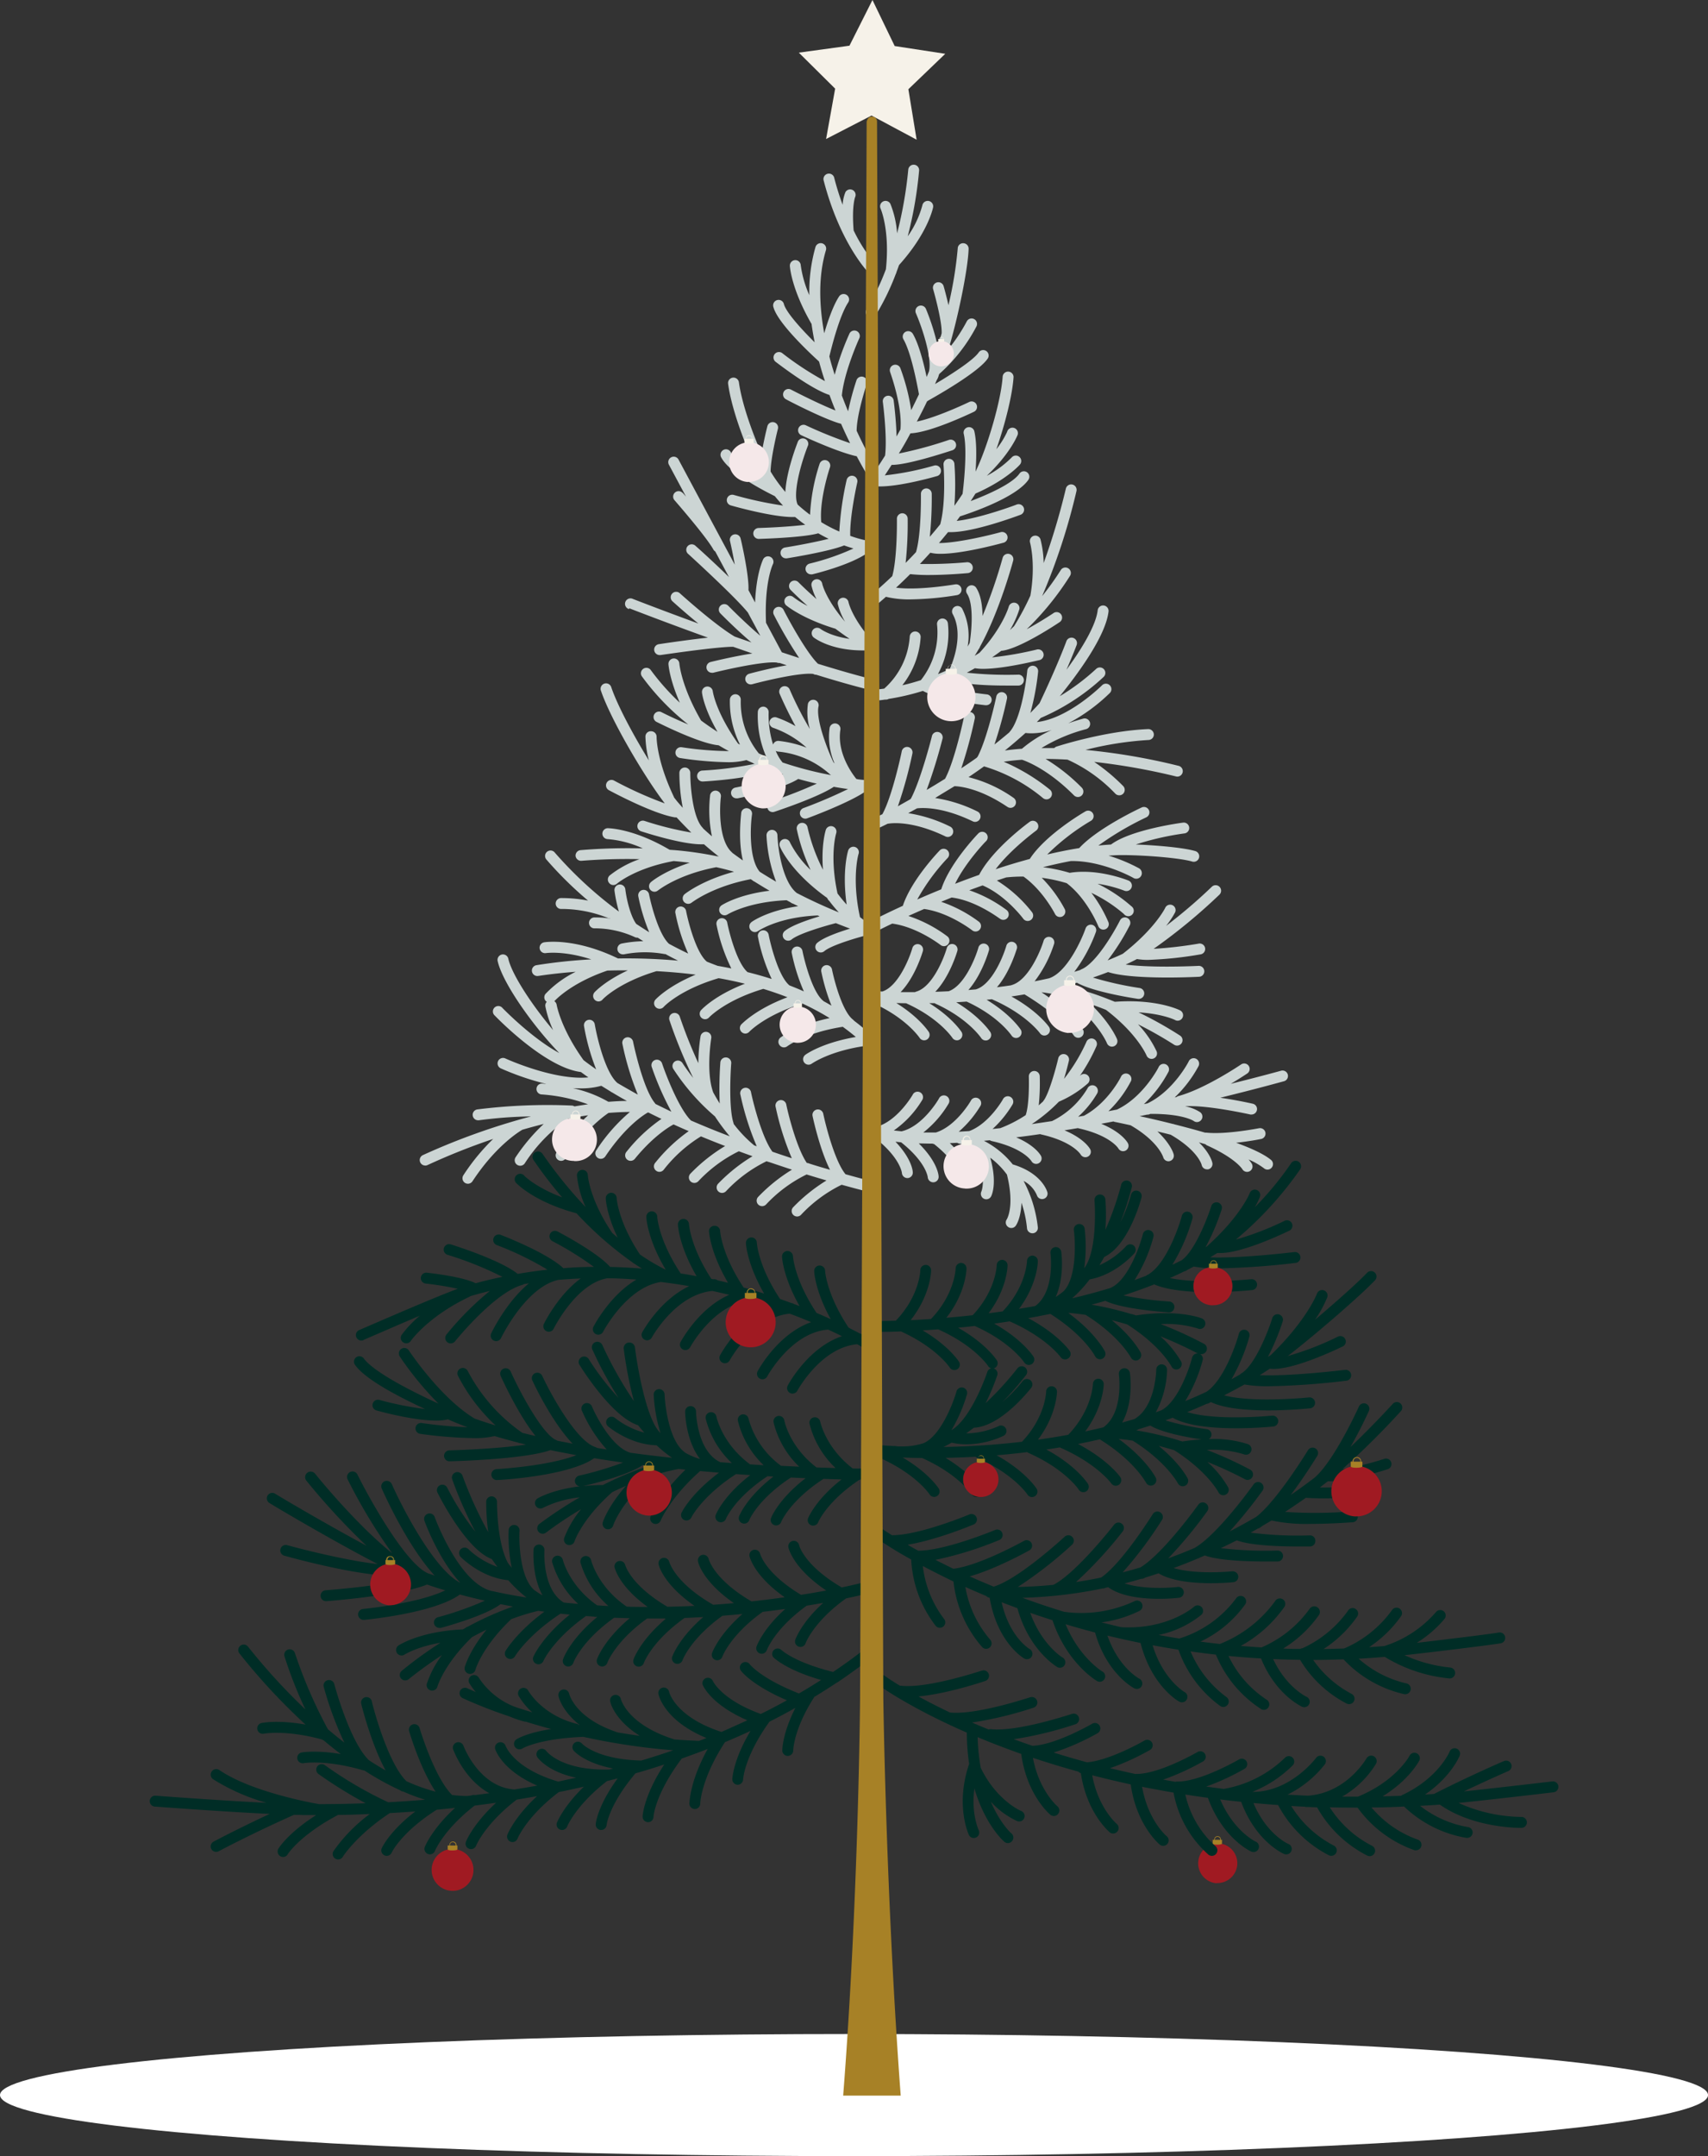 <svg xmlns="http://www.w3.org/2000/svg" xmlns:xlink="http://www.w3.org/1999/xlink" viewBox="0 0 440.87 556.23"><rect x="0" y="0" width="440.87" height="556.23" fill="#333333" stroke="none"/><defs><style>.cls-1{isolation:isolate;}.cls-2{mix-blend-mode:multiply;fill:url(#radial-gradient);}.cls-3{fill:#a01a22;}.cls-4{fill:#a78126;}.cls-5{fill:#f6f2e9;}.cls-6{fill:#ccd5d4;}.cls-7{fill:#002d26;}.cls-8{fill:#f5e8e9;}</style><radialGradient id="radial-gradient" cx="176.29" cy="75631.97" r="222.82" gradientTransform="translate(46.02 -4806.7) scale(0.99 0.07)" gradientUnits="userSpaceOnUse"><stop offset="0" stop-color="#8f8f8f"/><stop offset="0.08" stop-color="#a2a2a2"/><stop offset="0.25" stop-color="#c3c3c3"/><stop offset="0.43" stop-color="#ddd"/><stop offset="0.61" stop-color="#f0f0f0"/><stop offset="0.8" stop-color="#fbfbfb"/><stop offset="1" stop-color="#fff"/></radialGradient></defs><g class="cls-1"><g id="Capa_2" data-name="Capa 2"><g id="Home"><ellipse class="cls-2" cx="220.44" cy="540.48" rx="220.44" ry="15.75"/><path class="cls-3" d="M117.07,477a5.4,5.4,0,0,0-.51,10.79h0l.51-10.79Z"/><path class="cls-3" d="M122.21,482.66a5.4,5.4,0,0,0-5.14-5.65s-2.3,1.35-2.47,5.29c-.18,4.12,2,5.5,2,5.5A5.4,5.4,0,0,0,122.21,482.66Z"/><path class="cls-4" d="M118.07,477.1c0,.34-2.51.39-2.51,0v-1h2.51Z"/><path class="cls-4" d="M116.82,476.89a.91.91,0,1,1,1-.9A.94.94,0,0,1,116.82,476.89Zm0-1.64a.74.74,0,1,0,.8.74A.77.77,0,0,0,116.82,475.25Z"/><path class="cls-3" d="M314.46,475.54a5.16,5.16,0,0,0-.48,10.3h0l.48-10.3Z"/><path class="cls-3" d="M319.37,480.93a5.15,5.15,0,0,0-4.91-5.39s-2.19,1.29-2.36,5c-.17,3.94,1.88,5.25,1.88,5.25A5.15,5.15,0,0,0,319.37,480.93Z"/><path class="cls-4" d="M315.42,475.63c0,.32-2.39.37-2.39,0v-1h2.39Z"/><path class="cls-4" d="M314.22,475.43a.87.87,0,1,1,.93-.87A.9.9,0,0,1,314.22,475.43Zm0-1.57a.71.71,0,1,0,.77.7A.73.73,0,0,0,314.22,473.86Z"/><polygon class="cls-5" points="236.6 36.04 224.96 29.81 213.23 35.86 215.57 22.87 206.19 13.58 219.26 11.79 225.2 0 230.94 11.88 243.99 13.88 234.47 23.02 236.6 36.04"/><path class="cls-6" d="M200,128c.69.86,1.4,1.67,2.12,2.43a99.06,99.06,0,0,1-12.73-2.75,1.4,1.4,0,1,0-.77,2.7c1.17.34,10.75,3,15.91,3l.72,0c.87.73,1.73,1.4,2.6,2-3.25.42-8.34.72-12,.83a1.41,1.41,0,0,0,0,2.82h0c2.06-.06,11.83-.41,15.36-1.45.91.52,1.81,1,2.68,1.42-3.18.8-7.81,1.69-11.25,2.24a1.41,1.41,0,0,0,.22,2.8l.23,0c2-.32,11.23-1.87,14.79-3.33.87.31,1.68.57,2.41.79A62.13,62.13,0,0,1,209,145.39a1.41,1.41,0,0,0,.32,2.78,1.86,1.86,0,0,0,.33,0c.43-.1,10.15-2.43,14.56-5.75l.32.05h.18a1.41,1.41,0,0,0,.18-2.8,30.48,30.48,0,0,1-5.42-1.43c-.18-5.07,1.81-13.79,1.83-13.89a1.41,1.41,0,0,0-2.74-.63,78.73,78.73,0,0,0-1.91,13.41,38.13,38.13,0,0,1-4.67-2.42c-.55-5.87,2.22-14.07,2.25-14.15a1.41,1.41,0,0,0-2.67-.91,49.68,49.68,0,0,0-2.47,13.15,39.34,39.34,0,0,1-3.2-2.63c-1.35-2.87.92-10.86,2.71-15.34a1.41,1.41,0,0,0-2.61-1c-.39,1-3,7.72-3.28,13.09-.19-.23-.39-.46-.58-.7a1.93,1.93,0,0,0-.22-.28,38,38,0,0,1-3-4.29c0-2.89,1.33-8.85,1.88-11a1.39,1.39,0,0,0-1-1.71,1.41,1.41,0,0,0-1.71,1c-.06.22-.93,3.65-1.5,7.07-2.41-5.38-5.12-13-5.85-18.38a1.42,1.42,0,0,0-1.59-1.2,1.39,1.39,0,0,0-1.2,1.58c1,7.42,5.4,18.48,8.23,23.49a1.35,1.35,0,0,0,.2.44c-3.24-1.89-6.72-4.29-7.7-6.21a1.41,1.41,0,1,0-2.51,1.28C188.38,122.19,197.8,126.91,200,128Z"/><path class="cls-6" d="M277.9,166.41a1.41,1.41,0,1,0-2.64-1c0,.06-2.36,6.37-6.93,16-.76.85-1.55,1.68-2.37,2.51a64.7,64.7,0,0,0,2-10.63,1.4,1.4,0,0,0-1.26-1.54,1.42,1.42,0,0,0-1.54,1.26c-.32,3.32-1.76,12.62-4.5,15.74l-.13.18c-1.26,1.07-2.54,2.12-3.84,3.13a111.74,111.74,0,0,0,3.23-11.8,1.4,1.4,0,0,0-1.08-1.67,1.42,1.42,0,0,0-1.67,1.08c0,.11-2.33,10.8-4.83,15.55a1.64,1.64,0,0,0-.21.25c-1.32.94-2.65,1.85-4,2.73a115.63,115.63,0,0,0,3.49-12.88,1.41,1.41,0,0,0-2.76-.57c0,.12-2.39,11.46-4.92,16.16-1.63,1-3.22,2-4.75,2.87a136,136,0,0,0,4.11-13.28,1.41,1.41,0,0,0-2.73-.69c0,.12-2.91,11.49-5.46,16.24a1.29,1.29,0,0,0-.17.16L231.76,208a110.48,110.48,0,0,0,3.75-13.62,1.4,1.4,0,1,0-2.75-.57c0,.12-2.42,11.57-5,16.23-1.8.89-2.87,1.38-2.92,1.4a1.41,1.41,0,0,0,.58,2.69A1.51,1.51,0,0,0,226,214c.22-.1,1.35-.62,3.13-1.5h.1c.06,0,5.55-1.18,14.8,3.28a1.43,1.43,0,0,0,.61.14,1.41,1.41,0,0,0,.61-2.68,37.24,37.24,0,0,0-10.82-3.46l2.27-1.24c1.43-.17,6.55-.43,14.37,3.34a1.37,1.37,0,0,0,.61.15,1.41,1.41,0,0,0,.62-2.68,37,37,0,0,0-10.92-3.48c1.6-1,3.27-2,5-3.05,1.53.05,6.59.59,13.67,5.35a1.43,1.43,0,0,0,.79.24,1.41,1.41,0,0,0,.78-2.58A35,35,0,0,0,250,200.49q2-1.34,4-2.78a43.08,43.08,0,0,1,15.24,8.2,1.45,1.45,0,0,0,.88.31,1.41,1.41,0,0,0,.88-2.51,50.4,50.4,0,0,0-11.92-7.2c1.54-.23,3.12-.4,4.73-.51,1.08.36,6.73,2.46,13.42,9.2a1.42,1.42,0,0,0,1,.41,1.4,1.4,0,0,0,1-.41,1.42,1.42,0,0,0,0-2,47.59,47.59,0,0,0-9.35-7.41c1.89,0,3.79.07,5.67.18a39.25,39.25,0,0,1,12.35,8.79,1.42,1.42,0,0,0,1,.41,1.39,1.39,0,0,0,1-.4,1.42,1.42,0,0,0,0-2,48.87,48.87,0,0,0-7.47-6.22,167.54,167.54,0,0,1,21.11,3.75,1.12,1.12,0,0,0,.36.05,1.41,1.41,0,0,0,.36-2.77,163.43,163.43,0,0,0-24.08-4.12,86.94,86.94,0,0,1,16.3-2.56,1.41,1.41,0,0,0,1.35-1.47,1.43,1.43,0,0,0-1.47-1.34c-11.06.46-23.13,4.34-23.63,4.51a1.31,1.31,0,0,0-.59.38c-1.11,0-2.21,0-3.31,0a42.66,42.66,0,0,1,11.52-4.88,1.4,1.4,0,1,0-.74-2.71c-1.38.37-2.67.78-3.87,1.21a46.17,46.17,0,0,0,10.72-7.81,1.4,1.4,0,1,0-2-2c-.1.1-8.64,8.6-16.83,9.49.35-.35.7-.7,1-1.06h0A55.94,55.94,0,0,0,284.9,174.6a1.41,1.41,0,1,0-2-2,57,57,0,0,1-9.35,7c4.36-5.36,11.88-15.42,12.59-21.9a1.41,1.41,0,0,0-2.8-.31c-.42,3.8-3.87,9.67-8.06,15.39C277,168.81,277.89,166.45,277.9,166.41Zm-11.64,22.77a17.64,17.64,0,0,0,5.21-.85,31.8,31.8,0,0,0-7.68,4.83c-1.5.11-3,.26-4.41.46,1.82-1.45,3.6-3,5.32-4.53A13.6,13.6,0,0,0,266.26,189.18Z"/><path class="cls-6" d="M251.47,111.16a1.41,1.41,0,0,0-2.73.67c1.14,4.67-.27,15.46-.28,15.57v0c-.68,1.05-1.39,2.07-2.11,3.08a73.53,73.53,0,0,0,0-10.86,1.41,1.41,0,0,0-2.81.22c0,.1.74,9.48-.84,15.4-.89,1.12-1.8,2.19-2.7,3.24a98,98,0,0,0,.5-11.09,1.41,1.41,0,0,0-1.41-1.39h0a1.41,1.41,0,0,0-1.38,1.43c0,.11.14,10.3-1.27,15-.92,1-1.81,1.91-2.68,2.79a96.4,96.4,0,0,0,.53-11.42,1.41,1.41,0,0,0-1.4-1.39h0a1.42,1.42,0,0,0-1.38,1.43c0,.1.14,10-1.2,14.79-3.5,3.32-5.92,5.29-6,5.34a1.4,1.4,0,0,0-.22,2,1.43,1.43,0,0,0,1.1.52,1.39,1.39,0,0,0,.88-.31c.16-.13,1.12-.9,2.61-2.22a25.16,25.16,0,0,0,6.35.67,79.35,79.35,0,0,0,12-1.1,1.42,1.42,0,0,0,1.14-1.63,1.4,1.4,0,0,0-1.63-1.14c-.11,0-9.35,1.62-15.25.85,1.1-1,2.33-2.19,3.64-3.5a43.19,43.19,0,0,0,4.77.23c4.71,0,9.72-.45,10-.48a1.41,1.41,0,1,0-.25-2.8,114.37,114.37,0,0,1-12,.43c.87-.92,1.77-1.89,2.68-2.9a10.68,10.68,0,0,0,2.64.28c5.21,0,13.4-2.08,16.33-2.88a1.41,1.41,0,0,0-.73-2.72c-5.83,1.58-12.67,2.87-16,2.82.78-.91,1.56-1.85,2.34-2.81l.72,0c5.94,0,16.7-4,18-4.48a1.41,1.41,0,0,0-1-2.64c-3,1.15-10.69,3.72-15.49,4.22l.86-1.17c2.8-.89,14.45-4.84,17.64-9.42a1.4,1.4,0,1,0-2.3-1.61c-1.81,2.59-8,5.35-12.59,7.09.42-.64.83-1.29,1.24-1.94,7.93-3.47,11.33-7.31,11.47-7.48a1.4,1.4,0,1,0-2.12-1.84,26.5,26.5,0,0,1-6.42,4.73c5.93-5.65,7.77-10.13,7.85-10.32a1.41,1.41,0,1,0-2.61-1,22.61,22.61,0,0,1-2.78,4.46c2.26-6.45,4.15-14,4.44-18.6a1.41,1.41,0,0,0-2.81-.17c-.38,6.07-3.87,18.08-7,24.55C252.06,118.15,252.13,113.87,251.47,111.16Z"/><path class="cls-6" d="M211.32,93.18a.76.76,0,0,0,.11.14q.69,2.58,1.5,5A79.79,79.79,0,0,1,202,91.17a1.41,1.41,0,1,0-1.73,2.22c1,.75,9.12,7,13.84,8.51.51,1.39,1,2.73,1.55,4-3.19-1.24-8.21-3.69-11.49-5.39a1.39,1.39,0,0,0-1.89.6,1.41,1.41,0,0,0,.6,1.9c1.84,1,10.47,5.38,14.22,6.32.8,1.83,1.59,3.51,2.33,5a112.35,112.35,0,0,1-11.34-4.57,1.41,1.41,0,1,0-1.19,2.55c.38.18,9.19,4.31,14.24,5.4,1.36,2.57,2.33,4.19,2.5,4.47a1.39,1.39,0,0,0,1.2.68c-.5.72-.79,1.12-.81,1.14a1.41,1.41,0,0,0,2.27,1.67l.13-.18h.71c5.51,0,14.41-2.58,14.83-2.7a1.41,1.41,0,0,0-.79-2.7,74.78,74.78,0,0,1-12.8,2.55c.51-.77,1.11-1.68,1.77-2.71h.12c3.83,0,12.76-2.85,15.64-3.8a1.41,1.41,0,0,0-.89-2.67A104.17,104.17,0,0,1,232,117c1-1.57,2-3.32,3-5.21,5.14-.2,15.2-5,16.4-5.56a1.4,1.4,0,0,0-1.22-2.53c-2.69,1.3-9.37,4.23-13.53,5.06q1.34-2.49,2.64-5.21a1.31,1.31,0,0,0,.27-.19c2.83-1.58,13.13-7.47,15.42-10.9a1.41,1.41,0,0,0-2.34-1.57c-1.34,2-7,5.65-11.29,8.19.16-.36.31-.73.47-1.1a1.47,1.47,0,0,0,.1-.13,4.89,4.89,0,0,0,.42-1.13,2.72,2.72,0,0,0,.11-.25,42.82,42.82,0,0,0,9.6-12.28,1.42,1.42,0,0,0-.64-1.89,1.4,1.4,0,0,0-1.88.64,43.23,43.23,0,0,1-4.7,7.08c2.08-6.59,5-20.06,5.19-25.81a1.4,1.4,0,0,0-1.35-1.46,1.37,1.37,0,0,0-1.46,1.34,102.56,102.56,0,0,1-2.39,14.64c-.59-2.61-1.22-4.81-1.28-5a1.41,1.41,0,0,0-2.7.79c.65,2.24,2.32,8.65,2.22,11.35,0,0,0,.07,0,.11-.35,1.29-.69,2.43-1,3.42A58.49,58.49,0,0,0,239,79.68a1.41,1.41,0,0,0-2.59,1.12c1.83,4.25,4.18,11.69,3.38,15-.2.49-.41,1-.61,1.45-.77-3.65-2-8.44-3.55-11.12a1.4,1.4,0,0,0-2.43,1.41c2,3.47,3.51,11.54,4,14.17-.66,1.4-1.34,2.78-2,4.1A54.66,54.66,0,0,0,232.41,95a1.41,1.41,0,0,0-2.64,1c0,.09,3.23,8.78,2.65,14.79l-1,1.82c-.11-4.55-.72-9.08-.76-9.37a1.41,1.41,0,0,0-2.79.39c0,.09,1.19,8.85.59,13.9-.84,1.34-1.6,2.51-2.25,3.47a1,1,0,0,0-.09-.21c-.07-.11-2.32-3.86-5-9.65,0-4.29,2.59-12,2.61-12.13a1.4,1.4,0,0,0-2.66-.9,73.35,73.35,0,0,0-2.16,8c-.54-1.3-1.08-2.66-1.61-4.07.57-6.1,4.43-14.61,4.47-14.7a1.41,1.41,0,1,0-2.56-1.17,72.33,72.33,0,0,0-3.76,10.52c-.49-1.55-1-3.14-1.37-4.75.6-2.52,2.64-10.58,4.88-13.94a1.41,1.41,0,0,0-2.34-1.57c-1.51,2.27-2.88,6.19-3.87,9.55-1.32-7.25-1.55-14.7.42-21.37a1.41,1.41,0,1,0-2.7-.8,42,42,0,0,0-1.57,12.33,28.63,28.63,0,0,1-2.21-7.71,1.4,1.4,0,0,0-1.49-1.32,1.42,1.42,0,0,0-1.32,1.49c0,.25.43,6,5.51,14.83l.08.09c.22,1.61.49,3.2.81,4.79-3.52-3.48-7.34-7.73-7.93-9.83a1.41,1.41,0,1,0-2.71.76C200.77,83.42,209.31,91.35,211.32,93.18Z"/><path class="cls-6" d="M162.39,156.91c.18.07,8.8,3.43,20.34,7.59-5.66.62-12.31,1.63-12.7,1.69a1.41,1.41,0,0,0,.21,2.8l.22,0c.13,0,13.42-2,18.32-2.13l.28,0,.19,0,4.95,1.72c-5,.77-10.46,2.12-10.81,2.21a1.41,1.41,0,0,0,.34,2.77,1.32,1.32,0,0,0,.34,0c3.41-.85,13-3,16.43-2.64a1.35,1.35,0,0,0,.52.11l.24,0,1.82.6c-4.6.81-9.33,2.08-9.64,2.17a1.4,1.4,0,0,0,.37,2.76,1.18,1.18,0,0,0,.37-.05c3.17-.86,12.16-3,15.56-2.67h.15a1.4,1.4,0,0,0,.73.23h.07c5,1.55,9.84,2.94,14.17,4h0a1.41,1.41,0,0,0,.57,2.7h0s1.13,0,3-.29a1.06,1.06,0,0,0,.31,0,1.34,1.34,0,0,0,.64-.18,61,61,0,0,0,8.83-2.06c4.27,2.32,14.88,3.56,16.12,3.69h.16a1.4,1.4,0,0,0,.15-2.8,84.83,84.83,0,0,1-12.36-2.31c1-.38,2-.79,3-1.25a1.16,1.16,0,0,0,.37-.07c3.35,1.17,10,1.36,14,1.36,1.6,0,2.78,0,3.15,0a1.41,1.41,0,1,0-.08-2.81,97.67,97.67,0,0,1-13.16-.51c.69-.36,1.38-.75,2.08-1.15a12.41,12.41,0,0,0,2.13.16c5.22,0,13.37-2,14.43-2.23a1.41,1.41,0,1,0-.67-2.73,89.85,89.85,0,0,1-11.45,2c.79-.55,1.59-1.12,2.39-1.71h.19c4.64-.59,13.87-6.72,14.91-7.42a1.41,1.41,0,0,0-1.57-2.34c-1.4.94-4.19,2.7-7,4.22a73.42,73.42,0,0,0,11.24-13.86,1.41,1.41,0,0,0-2.38-1.5,72.6,72.6,0,0,1-4.86,6.8,162.32,162.32,0,0,0,8.86-27.1,1.4,1.4,0,0,0-2.74-.62,178.16,178.16,0,0,1-5.73,19.2,26.08,26.08,0,0,0-.84-6.18,1.41,1.41,0,0,0-2.69.82c0,.06,1.56,5.36.1,13.77a67,67,0,0,1-4.21,7.87l-1.06,1a25.64,25.64,0,0,0,2.43-5.38,1.41,1.41,0,0,0-2.71-.75c0,.06-1.6,5.55-7.59,12-.41.27-.82.52-1.23.77.36-.57.71-1.16,1.06-1.77a1.41,1.41,0,0,0,.31-.58c5-9.06,8.36-21.45,8.56-22.19a1.4,1.4,0,1,0-2.71-.74,130,130,0,0,1-5.19,15c-.05-2.72-.47-5.54-1.71-7.36a1.41,1.41,0,0,0-2.33,1.58c1.86,2.73,1.19,9.81.71,12.75-.17.32-.35.62-.53.93a15.46,15.46,0,0,0-1.42-9.81,1.41,1.41,0,0,0-2.46,1.37c3,5.36-.06,12.73-.72,14.19l-.15.12c-1,.45-1.95.86-2.9,1.24a22.26,22.26,0,0,0,2.57-13,1.41,1.41,0,1,0-2.8.29,19.78,19.78,0,0,1-4.19,14.27c-1.73.55-3.34,1-4.78,1.31a22.3,22.3,0,0,0,4.72-12.3,1.41,1.41,0,1,0-2.81-.19,19.75,19.75,0,0,1-6.59,13.36c-1.16.16-2,.23-2.47.26a1.37,1.37,0,0,0,.71-.89,1.4,1.4,0,0,0-1-1.7c-4.38-1.1-9.27-2.51-14.34-4.08-2.93-2.86-7.39-11-8.92-14a1.41,1.41,0,0,0-2.51,1.27,109.52,109.52,0,0,0,6.58,11.24l-4.47-1.47-.14-.25,0,0-3.95-7.38s0-.09,0-.13c-.45-10.39,1.78-15,1.8-15a1.41,1.41,0,0,0-2.51-1.28c-.08.17-1.8,3.63-2.11,11.19l-1.71-3.2c.2-3.74-1.88-12.8-2-13.19a1.41,1.41,0,1,0-2.74.63c.29,1.25.79,3.62,1.21,6l-14.56-27.19a1.41,1.41,0,0,0-2.48,1.33l4.45,8.31c-.51-.6-.85-1-.91-1a1.41,1.41,0,0,0-2.12,1.85c.08.1,8.25,9.44,10.1,12.8a1.53,1.53,0,0,0,.48.5l3.54,6.6c-4.1-4-8.28-7.76-8.58-8a1.41,1.41,0,1,0-1.89,2.08c.12.11,12.07,11,15.35,15.07l3.22,6c-4-3.38-8.24-7.7-8.3-7.76a1.42,1.42,0,0,0-2,0,1.4,1.4,0,0,0,0,2c.24.25,4.06,4.13,8,7.47-1.47-.51-2.92-1-4.35-1.52-5.23-3.09-14.12-11.16-14.22-11.24a1.41,1.41,0,0,0-1.89,2.08c.22.2,3.21,2.92,6.76,5.81-9.75-3.56-16.72-6.28-16.88-6.34a1.41,1.41,0,1,0-1,2.62Z"/><path class="cls-6" d="M207.38,208.47a1.41,1.41,0,0,0,.49,2.73,1.36,1.36,0,0,0,.48-.09c.47-.17,11.22-4.15,15.19-7.05l1.27.07h0a1.41,1.41,0,0,0,0-2.82c-.07,0-1.26,0-3.26-.25l-.51-.11c-1-1.24-5-6.58-4.14-12.59a1.41,1.41,0,1,0-2.78-.41,17.05,17.05,0,0,0,1.3,9c-.11-.11-.22-.23-.32-.35-1.34-2.85-4.62-11-3.81-14.41a1.41,1.41,0,0,0-2.74-.65,15.15,15.15,0,0,0,.49,6.53,91.81,91.81,0,0,1-5.17-10.11,1.41,1.41,0,1,0-2.59,1.1c.37.87,1.85,4.26,4.05,8.27a27.81,27.81,0,0,0-4.74-2.19,1.41,1.41,0,1,0-.94,2.65,25.33,25.33,0,0,1,8.54,5.09,28.67,28.67,0,0,0-7.16-1.74,1.4,1.4,0,0,0-1.48.94,25.36,25.36,0,0,1-1.15-8.35,1.41,1.41,0,0,0-1.38-1.43h0a1.42,1.42,0,0,0-1.41,1.38,26.23,26.23,0,0,0,2.14,11.48l-1.87-.78a20.93,20.93,0,0,1-4.67-13.85,1.39,1.39,0,0,0-1.38-1.43,1.44,1.44,0,0,0-1.43,1.38,24.52,24.52,0,0,0,2.61,11.61l-.49-.25c-5.84-8.25-6.52-13.44-6.53-13.48a1.4,1.4,0,1,0-2.79.3c0,.19.47,4,4,10.14-1.42-.91-2.84-1.88-4.24-2.92-5.16-8.92-5.61-14.72-5.61-14.77a1.41,1.41,0,0,0-2.81.17c0,.2.28,3.93,2.93,10a60.45,60.45,0,0,1-7.55-8.5,1.41,1.41,0,0,0-2.27,1.66,63.49,63.49,0,0,0,12,12.46c-2.83-1.18-5.55-2.48-7-3.22a1.41,1.41,0,0,0-1.27,2.51c1.17.59,11.31,5.67,16.11,6.08q1.32.78,2.64,1.5a86.11,86.11,0,0,1-12.17-1,1.41,1.41,0,0,0-1.6,1.18,1.4,1.4,0,0,0,1.17,1.6,88.77,88.77,0,0,0,12.06,1.08,18.52,18.52,0,0,0,4.92-.51l.13-.05c.54.25,1.09.5,1.63.73a1.35,1.35,0,0,0,.56.25,90.53,90.53,0,0,1-13.52,1.74,1.41,1.41,0,0,0,.08,2.82h.08c1.34-.07,13.11-.79,17.38-3,1.1.41,2.19.79,3.26,1.14a83.47,83.47,0,0,1-12.25,3.42,1.4,1.4,0,0,0,.27,2.78,1.32,1.32,0,0,0,.28,0c1.2-.24,11.49-2.35,15.63-5q2.5.71,4.79,1.21A117.23,117.23,0,0,1,199,206.75a1.41,1.41,0,0,0,.44,2.75,1.62,1.62,0,0,0,.44-.07c.47-.16,11.19-3.69,15.34-6.45,1.34.24,2.57.43,3.67.58A124.33,124.33,0,0,1,207.38,208.47ZM202,196.71a11.52,11.52,0,0,1-1.76-3,1.58,1.58,0,0,0,.53.18,23.25,23.25,0,0,1,13.4,5.81,1.59,1.59,0,0,0,.37.27l0,0A93.66,93.66,0,0,1,202,196.71Z"/><path class="cls-6" d="M109.75,300.7a1.5,1.5,0,0,0,.61-.14,169.54,169.54,0,0,1,16.94-6.74,54.17,54.17,0,0,0-7.7,9.38,1.42,1.42,0,0,0,.41,1.95,1.47,1.47,0,0,0,.77.23,1.42,1.42,0,0,0,1.18-.64c5.85-8.92,11.82-12.68,12.87-13.29q2.68-.78,5.51-1.49a48.87,48.87,0,0,0-7.22,8.54,1.41,1.41,0,0,0,.37,2,1.46,1.46,0,0,0,.79.24,1.42,1.42,0,0,0,1.17-.62,40.36,40.36,0,0,1,11.2-11.52q2.57-.51,5.15-.88a53.08,53.08,0,0,0-8.13,9.55,1.41,1.41,0,0,0,2.34,1.58c5-7.35,9.68-10.81,11.07-11.74,1.85-.15,3.69-.24,5.51-.25a45.86,45.86,0,0,0-8.63,9.82,1.41,1.41,0,1,0,2.33,1.58c5.31-7.88,10.07-10.78,10.92-11.25h.17c1.11.56,2.23,1.1,3.36,1.64a41.79,41.79,0,0,0-9,8.45,1.41,1.41,0,1,0,2.18,1.78c4.77-5.83,8.92-8.26,9.94-8.8,1.3.59,2.6,1.17,3.91,1.73a42.58,42.58,0,0,0-8.65,8.18,1.4,1.4,0,0,0,.2,2,1.35,1.35,0,0,0,.89.32,1.42,1.42,0,0,0,1.09-.52,36.2,36.2,0,0,1,9.63-8.63c2.09.87,4.18,1.7,6.24,2.49a43.32,43.32,0,0,0-8.94,7.11,1.41,1.41,0,1,0,2,2,36,36,0,0,1,10.48-7.76c1.19.44,2.37.87,3.53,1.28a43.74,43.74,0,0,0-8.85,7.06,1.42,1.42,0,0,0,0,2,1.4,1.4,0,0,0,1,.41,1.42,1.42,0,0,0,1-.43,35.77,35.77,0,0,1,10.49-7.75,1.72,1.72,0,0,0,.54.18q3.11,1.05,6,2a43.36,43.36,0,0,0-8.7,7,1.41,1.41,0,0,0,2,2,35.91,35.91,0,0,1,10.48-7.76c1.82.56,3.55,1.08,5.14,1.54a43.54,43.54,0,0,0-8.59,6.9,1.41,1.41,0,0,0,1,2.4,1.41,1.41,0,0,0,1-.42,36,36,0,0,1,10.5-7.77c4.37,1.22,7.19,1.9,7.65,2l.33,0a1.4,1.4,0,0,0,.33-2.77c-.12,0-2.86-.7-7.31-1.94-2.72-3.28-5.07-12.35-5.75-15.6a1.41,1.41,0,0,0-2.76.58c.09.42,1.81,8.51,4.5,13.87-1.67-.49-3.48-1-5.41-1.63a1.36,1.36,0,0,0-.39-.12l-.17,0c-2.52-3.68-4.66-11.94-5.3-15a1.41,1.41,0,1,0-2.75.58,71,71,0,0,0,4.16,13.19c-1.62-.53-3.31-1.09-5-1.68-2.62-3.52-4.85-12.13-5.51-15.27a1.41,1.41,0,1,0-2.75.58,71.17,71.17,0,0,0,4.21,13.28l-.66-.23a33.18,33.18,0,0,1-5.31-5.55l0-.15c-1.22-3.51-.86-12.39-.61-15.51a1.41,1.41,0,0,0-2.81-.22,95.64,95.64,0,0,0-.17,10.63c-.58-.94-1.13-1.89-1.67-2.85-1.94-5.26-.52-13.92-.51-14a1.4,1.4,0,0,0-2.77-.47,46.69,46.69,0,0,0-.56,6.92,122.5,122.5,0,0,1-4.76-11.9,1.41,1.41,0,1,0-2.68.86,123.39,123.39,0,0,0,6.12,14.86c-1.73-2.2-2.75-3.81-2.77-3.84a1.4,1.4,0,1,0-2.38,1.49,56.82,56.82,0,0,0,10.75,12.26,54.22,54.22,0,0,0,3.82,5.13c-3.31-1.26-6.67-2.62-10-4.07-3.06-3-6.41-11.58-7.45-14.68a1.41,1.41,0,1,0-2.67.9,74.53,74.53,0,0,0,5.06,11.51q-2.07-1-4.1-2l-.11-.17c-2.73-3.23-5-12.62-5.7-16a1.41,1.41,0,0,0-2.76.54,73.44,73.44,0,0,0,4,13.22c-1.8-1-3.56-2-5.26-3-3.13-2.68-5.28-11.79-5.85-15.14a1.4,1.4,0,0,0-2.77.47,56,56,0,0,0,3.13,11.15c-1.09-.76-2.16-1.53-3.17-2.31l-.09-.07c-5.9-8.22-6.92-14.2-6.93-14.26a1.38,1.38,0,0,0-.6-.94l0,0s4-4.59,13.68-7.9c1.68-.05,3.45-.07,5.29-.06-5.87,2.72-8.45,5.5-8.59,5.65a1.41,1.41,0,0,0,.09,2,1.39,1.39,0,0,0,.95.37,1.43,1.43,0,0,0,1-.46c0-.05,4.08-4.39,13.94-7.35,3.26.18,6.66.46,10.12.9-7.12,2.94-10.21,6.26-10.37,6.43a1.41,1.41,0,0,0,.1,2,1.41,1.41,0,0,0,2-.09c0-.05,4.15-4.47,14.2-7.43,2.25.4,4.52.87,6.78,1.43-7.79,3-11.14,6.62-11.3,6.8a1.41,1.41,0,0,0,.09,2,1.43,1.43,0,0,0,.95.36,1.39,1.39,0,0,0,1-.46s4.11-4.41,14-7.37c2.1.64,4.19,1.36,6.24,2.16-8.22,3.07-11.74,6.86-11.91,7a1.41,1.41,0,0,0,.1,2,1.44,1.44,0,0,0,.95.37,1.41,1.41,0,0,0,1-.46s4.11-4.35,13.74-7.28a67.83,67.83,0,0,1,7,3.75c-8.5,1.82-12.48,4.89-12.67,5a1.41,1.41,0,0,0-.23,2,1.4,1.4,0,0,0,2,.24c.05,0,4.57-3.48,14.29-5q1.74,1.25,3.38,2.63C212.2,269,208,272,207.85,272.14a1.41,1.41,0,0,0,.85,2.53,1.39,1.39,0,0,0,.84-.28c.05,0,4.56-3.29,14.11-4.61l.56.53a1.4,1.4,0,0,0,2,0,1.41,1.41,0,0,0,0-2,56.93,56.93,0,0,0-5.78-5,1.43,1.43,0,0,0-.27-.28c-2.75-2.12-4.84-10.11-5.42-13a1.41,1.41,0,0,0-2.76.55,51,51,0,0,0,2.64,8.86c-.66-.39-1.31-.77-2-1.13l-.09-.09c-2.76-2.13-4.85-10.12-5.42-13a1.41,1.41,0,0,0-2.76.54,48.49,48.49,0,0,0,3.14,10c-1.22-.55-2.46-1.06-3.7-1.54-2.73-2.19-4.8-10.09-5.37-13a1.41,1.41,0,1,0-2.76.55,46.9,46.9,0,0,0,3.53,10.79c-2.07-.67-4.15-1.25-6.23-1.77-2.68-2.31-4.71-10-5.27-12.88a1.41,1.41,0,0,0-2.76.54,45.51,45.51,0,0,0,3.84,11.39c-1.18-.25-2.37-.47-3.55-.68-.92-.34-1.84-.7-2.74-1.06-2.73-2.19-4.8-10.09-5.37-13a1.41,1.41,0,1,0-2.76.54A48.09,48.09,0,0,0,177.63,246q-2.55-1.22-4.95-2.52c-2.63-2.42-4.6-10-5.15-12.78a1.42,1.42,0,0,0-1.66-1.11,1.41,1.41,0,0,0-1.11,1.65,50.62,50.62,0,0,0,2.81,9.26c-1.15-.72-2.27-1.44-3.35-2.16-1.49-2.05-2.5-6.32-2.81-8.92a1.41,1.41,0,1,0-2.8.34,36.37,36.37,0,0,0,1.14,5.41A103,103,0,0,1,143.25,220a1.41,1.41,0,1,0-2.18,1.78,96.13,96.13,0,0,0,10.72,10.56,35.39,35.39,0,0,0-6.86-.66,1.41,1.41,0,1,0,.06,2.81,32.12,32.12,0,0,1,11.83,2.29,1.46,1.46,0,0,0,.57.12h.06l.08.07a24.52,24.52,0,0,0-4-.29,1.41,1.41,0,1,0,.06,2.81,24.8,24.8,0,0,1,10.24,2.25,1.34,1.34,0,0,0,.64.15h.12l1.46.92a32.31,32.31,0,0,0-5.61.61,1.41,1.41,0,0,0,.3,2.78,1.53,1.53,0,0,0,.3,0,28,28,0,0,1,10.56-.06h0l.18,0c1.06.58,2.14,1.14,3.25,1.69a148.4,148.4,0,0,0-15.51-.57c-11.18-5.41-18.77-4.21-19.09-4.16a1.41,1.41,0,0,0,.47,2.78c.06,0,4.6-.69,11.72,1.62A133.11,133.11,0,0,0,138.46,249a1.4,1.4,0,0,0,.47,2.77c.15,0,3.81-.63,9.67-1.07a27.36,27.36,0,0,0-7.76,5.67,1.4,1.4,0,0,0,.17,2l.13.07a1.39,1.39,0,0,0-.37,1.18,26.62,26.62,0,0,0,2,6.12c-5.44-6.41-10.61-14.3-11.55-18.34a1.41,1.41,0,1,0-2.74.64c1.34,5.73,9.22,16.75,15.88,23.62-7.15-3.86-14.54-11.5-14.64-11.6a1.4,1.4,0,1,0-2,1.94c.53.56,13,13.44,22.22,14.56.63.46,1.27.93,1.93,1.38-8.83.86-21.26-4.8-21.4-4.87a1.41,1.41,0,1,0-1.18,2.56,70.29,70.29,0,0,0,11.7,4c-.34,0-.67-.07-1-.09a1.4,1.4,0,0,0-.22,2.8,43.14,43.14,0,0,1,12,2.55c-1.17.16-2.33.34-3.49.54a1.34,1.34,0,0,0-.69-.22,144.78,144.78,0,0,0-24.41,1,1.41,1.41,0,0,0,.2,2.8.75.75,0,0,0,.21,0,112.91,112.91,0,0,1,13.47-1A175.72,175.72,0,0,0,109.14,298a1.41,1.41,0,0,0,.61,2.68ZM150,280.78a19.07,19.07,0,0,0,5.21-.67l2.43,1.5.06.05a.72.72,0,0,0,.23.12c1.26.76,2.56,1.51,3.88,2.24-1.52,0-3.05.09-4.58.21l-.21,0a32,32,0,0,0-9.15-3.5Q148.91,280.78,150,280.78Z"/><path class="cls-6" d="M150.08,222.07a149.17,149.17,0,0,1,15-.43,26.54,26.54,0,0,0-7.7,4.2,1.4,1.4,0,0,0-.11,2,1.37,1.37,0,0,0,1.05.48,1.44,1.44,0,0,0,.93-.35s4.61-4,14.65-5.84c1.36.12,2.74.27,4.12.44-6.58,2.15-9.87,4.85-10,5a1.41,1.41,0,0,0,.91,2.48,1.39,1.39,0,0,0,.9-.33c.05,0,5-4.08,15.05-6,1.57.34,3.1.73,4.58,1.17-8.23,2.22-12.5,5.6-12.71,5.76a1.41,1.41,0,0,0-.21,2,1.43,1.43,0,0,0,1.1.52,1.39,1.39,0,0,0,.88-.31c.05,0,5.22-4.12,15.25-6.05l.44.28a1.49,1.49,0,0,0,.51.33q2,1.25,3.91,2.37c-8.11,1-12.17,3.63-12.37,3.76a1.41,1.41,0,0,0,.78,2.58,1.33,1.33,0,0,0,.76-.23c.05,0,5.11-3.23,15.24-3.66l1,.54.18.13a1.47,1.47,0,0,0,.5.22l1.3.65c-7.9,1.15-11.85,3.93-12,4.07a1.41,1.41,0,0,0-.32,2,1.4,1.4,0,0,0,2,.32c.05,0,5.05-3.57,15.37-4l.49.22c-3.09.92-7.28,2.36-9,3.8a1.4,1.4,0,0,0,.89,2.49,1.37,1.37,0,0,0,.89-.32c1.91-1.56,8.79-3.54,11.41-4.21,1.36.55,2.58,1,3.65,1.42-3,.92-6.73,2.25-8.36,3.59a1.41,1.41,0,1,0,1.78,2.18c1.89-1.55,8.58-3.49,11.29-4.18a1.33,1.33,0,0,0,.34.05,1.41,1.41,0,0,0,1.25-.8,1.5,1.5,0,0,0,.5-.14c.07,0,1.57-.81,4.1-2,6.46.86,12.42,5.48,12.48,5.52a1.41,1.41,0,0,0,.87.3,1.37,1.37,0,0,0,1.1-.54,1.4,1.4,0,0,0-.23-2,35,35,0,0,0-10.05-5.25c1.25-.56,2.61-1.17,4.07-1.8,6.43.88,12.34,5.46,12.41,5.51a1.39,1.39,0,0,0,.86.3,1.41,1.41,0,0,0,.87-2.52,35.17,35.17,0,0,0-9.75-5.15l2.71-1.1C252,232.33,258,237,258.1,237a1.41,1.41,0,0,0,1.74-2.22,35.14,35.14,0,0,0-9.64-5.11c1.12-.42,2.27-.84,3.43-1.25,6,2.56,10.46,8.54,10.5,8.6a1.39,1.39,0,0,0,1.14.57,1.4,1.4,0,0,0,1.13-2.24,34.6,34.6,0,0,0-9.09-8.2l2.43-.8h.06a38.92,38.92,0,0,1,4.39-.21c5.05,3.59,8.1,9.6,8.14,9.66a1.39,1.39,0,0,0,1.26.77,1.37,1.37,0,0,0,.62-.14,1.41,1.41,0,0,0,.63-1.89,34.4,34.4,0,0,0-5.95-8.09,39.91,39.91,0,0,1,6.44,1.39c5.24,3.95,8.13,11,8.16,11.1a1.4,1.4,0,0,0,1.3.88,1.42,1.42,0,0,0,.53-.1,1.4,1.4,0,0,0,.78-1.83,35.61,35.61,0,0,0-4.4-7.56,37.44,37.44,0,0,1,8.4,5.46,1.41,1.41,0,1,0,1.93-2,39.1,39.1,0,0,0-8.72-5.8,33.53,33.53,0,0,1,6.92,1.79,1.42,1.42,0,0,0,.53.1,1.41,1.41,0,0,0,.54-2.71c-.33-.13-7.9-3.18-15.19-2a43.06,43.06,0,0,0-6.9-1.45c2.4-.6,4.8-1.14,7.19-1.59l.18,0h0c8-.1,16,4.33,16,4.38A1.41,1.41,0,0,0,294,224a42.08,42.08,0,0,0-7.87-3.26l1.76-.11c4.63-.2,15.92.51,19.8,1.62a1.41,1.41,0,1,0,.77-2.71c-3-.87-9.89-1.48-15.29-1.68A73.64,73.64,0,0,1,305.74,215a1.4,1.4,0,1,0-.36-2.78c-.56.07-13.43,1.78-18.61,5.65-1.08.07-2.17.15-3.26.27a78.36,78.36,0,0,1,12.36-7.28,1.4,1.4,0,1,0-1.18-2.55c-.47.21-11.36,5.29-16.12,10.48-2.73.44-5.5,1-8.26,1.65a57.38,57.38,0,0,1,11.18-8.63,1.41,1.41,0,1,0-1.4-2.44c-.42.24-10.21,5.94-14.28,12.22-3,.81-5.94,1.7-8.81,2.65,3.91-5.19,10.42-9.93,10.5-10a1.41,1.41,0,0,0-1.65-2.28c-.4.29-9.61,7-13.12,13.74-2.13.75-4.21,1.53-6.2,2.3,2.63-5.45,7.93-11,8-11a1.41,1.41,0,0,0-2-2c-.31.32-7.43,7.73-9.58,14.43-2.21.9-4.29,1.78-6.19,2.62a52.94,52.94,0,0,1,7.81-10.67,1.41,1.41,0,1,0-2-2c-.31.32-7.34,7.64-9.53,14.3-4.75,2.17-7.78,3.74-8.19,4a1.34,1.34,0,0,0-.55.53l-.2-.07c-.74-.48-1.44-1-2.12-1.54-2.19-10-.41-16.18-.39-16.24a1.41,1.41,0,1,0-2.69-.82c-.08.24-1.57,5.34-.36,13.82-.85-.93-1.63-1.89-2.36-2.86-2.13-9.85-.35-15.52-.33-15.57a1.41,1.41,0,0,0-2.67-.9c-.06.2-1.25,3.84-.75,10.35a46.87,46.87,0,0,1-4-11,1.41,1.41,0,0,0-2.77.52,47.36,47.36,0,0,0,3.57,10.52,26.28,26.28,0,0,1-5.28-7,1.41,1.41,0,1,0-2.59,1.09c.1.26,2.73,6.34,11.87,12.94a1.29,1.29,0,0,0,.16.09l.23.31a1.25,1.25,0,0,0,.4.53,38.44,38.44,0,0,0,2.5,3c-3.06-1.24-6.79-2.9-10.85-5-3.76-2.94-4.9-11.73-5-14.93a1.41,1.41,0,0,0-2.82.1,38.66,38.66,0,0,0,2.48,11.91c-1.39-.8-2.8-1.66-4.22-2.56-2.85-3.32-2.44-11.78-2-14.81a1.41,1.41,0,0,0-1.21-1.58,1.39,1.39,0,0,0-1.58,1.2c0,.37-.9,6.91.44,12.27-.93-.65-1.86-1.32-2.78-2,0,0,0-.09-.1-.13-3.41-3.11-3.17-11.44-2.79-14.39a1.41,1.41,0,0,0-2.79-.36,33.72,33.72,0,0,0,.46,10.65c-.76-.65-1.51-1.33-2.25-2a1.88,1.88,0,0,0-.12-.18c-2.65-2.69-3.22-11.13-3.21-14.16a1.41,1.41,0,0,0-1.41-1.41h0a1.42,1.42,0,0,0-1.41,1.4,48.15,48.15,0,0,0,.88,9c-.38-.43-.76-.85-1.13-1.28s-.73-.89-1.12-1.4l-.08-.21c-4.49-9.46-4.43-15.37-4.43-15.42a1.41,1.41,0,0,0-1.37-1.44A1.37,1.37,0,0,0,166.6,190a26.68,26.68,0,0,0,.89,6.17c-4.07-6.61-8.11-14.18-9.69-18.82a1.41,1.41,0,1,0-2.66.91c2.52,7.4,11.1,22,16.45,29a100.17,100.17,0,0,1-13.05-5.87,1.41,1.41,0,1,0-1.34,2.48c.46.24,11.29,6.09,17.05,7l.39,0q1.85,2,3.8,3.91a83.84,83.84,0,0,1-12.07-3,1.41,1.41,0,1,0-.88,2.68c1.12.36,10.39,3.35,15.46,3.35.27,0,.52,0,.77,0,1.27,1.12,2.56,2.18,3.87,3.21h0a1.31,1.31,0,0,0-.59-.14,94,94,0,0,0-10.91-1.57H174l-1.16-.09c-9.38-5.52-15.78-5.56-16.06-5.56a1.41,1.41,0,0,0,0,2.81,26.85,26.85,0,0,1,9.14,2.4,147.7,147.7,0,0,0-16.08.45,1.41,1.41,0,0,0-1.27,1.53A1.43,1.43,0,0,0,150.08,222.07Z"/><path class="cls-7" d="M93.74,345.72l1.12-.49c3-1.28,8.32-3.62,13.5-5.8a29,29,0,0,0-4.64,4.88,1.39,1.39,0,0,0,.36,2,1.43,1.43,0,0,0,.79.24,1.41,1.41,0,0,0,1.16-.6c0-.07,4.45-6.33,15.14-11.41a2.46,2.46,0,0,0,.27-.17c1.67-.49,3.33-.93,5-1.34a78.2,78.2,0,0,0-11.19,11.24,1.41,1.41,0,0,0,.22,2,1.44,1.44,0,0,0,.88.3,1.41,1.41,0,0,0,1.1-.53c.1-.12,10.06-12.51,17.33-14.55a1.3,1.3,0,0,0,.46-.22l1.29-.21c-5.85,4.85-9.53,12.47-9.74,12.92a1.41,1.41,0,0,0,.67,1.87,1.42,1.42,0,0,0,.6.14,1.4,1.4,0,0,0,1.27-.81c.07-.13,6.35-13.15,14.8-15q2.91-.25,5.76-.36c-5.76,4.2-9.3,11.31-9.5,11.71a1.41,1.41,0,0,0,.64,1.88,1.38,1.38,0,0,0,.62.15,1.42,1.42,0,0,0,1.27-.79c.05-.12,5.78-11.61,13.8-13,2.56,0,5.09.15,7.56.33-6.81,4-10.88,11.75-11.1,12.17a1.41,1.41,0,0,0,.61,1.9,1.44,1.44,0,0,0,.64.16,1.4,1.4,0,0,0,1.25-.77c.06-.11,6-11.42,14.88-12.84,2.51.3,4.95.67,7.33,1.08-7.51,3.56-11.88,11.48-12.11,11.9a1.4,1.4,0,0,0,.57,1.9,1.36,1.36,0,0,0,.67.17,1.4,1.4,0,0,0,1.24-.74c.06-.11,6.1-11.07,15.62-12,1.48.33,2.94.67,4.36,1-7.78,3.39-12.34,11.76-12.57,12.19a1.4,1.4,0,0,0,.57,1.9,1.45,1.45,0,0,0,.67.17,1.42,1.42,0,0,0,1.24-.74c.06-.12,6.12-11.18,15.47-12.05,1.87.55,3.67,1.12,5.39,1.69-8.12,3.22-12.9,12-13.14,12.43a1.39,1.39,0,0,0,.58,1.9,1.3,1.3,0,0,0,.66.17,1.41,1.41,0,0,0,1.24-.74c.06-.11,6.13-11.2,15.49-12.05,2,.73,3.82,1.47,5.53,2.19-8.53,3-13.57,12.21-13.81,12.66a1.41,1.41,0,0,0,.58,1.91,1.44,1.44,0,0,0,.66.17,1.4,1.4,0,0,0,1.24-.75c.06-.11,6.23-11.39,15.73-12.07,1.3.6,2.49,1.17,3.56,1.7-8.66,2.9-13.78,12.28-14,12.74a1.4,1.4,0,0,0,.57,1.9,1.34,1.34,0,0,0,.67.17,1.42,1.42,0,0,0,1.24-.74c.06-.12,6.08-11.16,15.45-12,1.8,1,2.79,1.6,2.86,1.64a1.36,1.36,0,0,0,.75.22,1.39,1.39,0,0,0,1.19-.66,1.41,1.41,0,0,0-.43-1.94c-.08,0-1.24-.76-3.34-1.9l-.1,0c-.88-.48-1.93-1-3.14-1.63-5.68-8.52-6.07-14.53-6.07-14.59a1.41,1.41,0,1,0-2.81.13c0,.24.29,5.07,4.25,12.26-1.14-.52-2.36-1.05-3.65-1.6-5.7-8.54-6.09-14.57-6.09-14.63a1.41,1.41,0,0,0-2.82.13c0,.24.3,5.28,4.52,12.73l-1.5-.56a1.25,1.25,0,0,0-.6-.22l-2.93-1.05c-5.65-8.48-6-14.48-6-14.53a1.38,1.38,0,0,0-1.47-1.34,1.41,1.41,0,0,0-1.34,1.47c0,.24.31,5.41,4.69,13-.82-.26-1.66-.51-2.51-.76a1.34,1.34,0,0,0-.77-.23l-2-.56c-5.68-8.52-6.07-14.53-6.07-14.58a1.39,1.39,0,0,0-1.47-1.34A1.41,1.41,0,0,0,183,317.5c0,.25.32,5.6,4.92,13.43l-2.7-.64a1.48,1.48,0,0,0-.92-.29l-.29,0-.4-.08c-5.39-8.27-5.77-14.07-5.77-14.12a1.41,1.41,0,0,0-1.47-1.34A1.4,1.4,0,0,0,175,316c0,.24.31,5.5,4.8,13.23-1.34-.25-2.7-.49-4.09-.7-5.67-8.52-6.06-14.53-6.06-14.58a1.41,1.41,0,1,0-2.81.13c0,.24.32,5.62,5,13.49a54.68,54.68,0,0,1-6.66-3.94c-5.61-8.45-6-14.42-6-14.47a1.41,1.41,0,1,0-2.81.13c0,.21.23,4.06,3.07,10l-1.5-1.29,0-.06c-5.82-8.63-6.21-14.74-6.21-14.8a1.4,1.4,0,0,0-1.47-1.34,1.42,1.42,0,0,0-1.34,1.47,26.26,26.26,0,0,0,2.25,8.15A113.85,113.85,0,0,1,140,297.62a1.41,1.41,0,0,0-2.35,1.55,107.06,107.06,0,0,0,7.45,9.72c-6.7-2.51-9.67-5.47-9.7-5.5a1.41,1.41,0,1,0-2,1.95c.2.2,4.76,4.82,15.42,7.67a91.41,91.41,0,0,0,14.44,12.66,1.46,1.46,0,0,0,.47.32c.64.44,1.3.86,2,1.28-2.69-.22-5.45-.37-8.25-.43-3.25-3.69-12.49-8.58-13.58-9.15a1.41,1.41,0,0,0-1.31,2.5,83.8,83.8,0,0,1,10.71,6.64q-3.89,0-7.89.34c-4.23-4-15.6-8.38-16.1-8.57a1.41,1.41,0,1,0-1,2.63,80.73,80.73,0,0,1,13,6.32q-3.79.42-7.68,1.09c-4.47-3.61-16.66-7.42-17.2-7.59a1.41,1.41,0,1,0-.83,2.69,90.06,90.06,0,0,1,14.08,5.66c-2.28.48-4.58,1-6.89,1.65-3.42-1.7-11.7-2.62-12.68-2.73a1.41,1.41,0,0,0-.3,2.8,80,80,0,0,1,8.34,1.36c-6,2.22-19,7.87-24.32,10.17l-1.12.48a1.41,1.41,0,0,0,1.12,2.59Z"/><path class="cls-6" d="M303.31,235.39a1.4,1.4,0,1,0-2.54-1.2c0,.05-2.62,5.36-10.87,11.8l-.07.06q-1.93.91-3.93,1.71a57.85,57.85,0,0,0,5.74-9.11,1.41,1.41,0,0,0-2.52-1.26c-1.51,3-6.24,11.18-10,12.68a1.77,1.77,0,0,0-.33.19l-1.49.45a39.39,39.39,0,0,0,5.58-10.29,1.41,1.41,0,0,0-.86-1.8,1.43,1.43,0,0,0-1.8.87c-1.07,3.07-4.86,11.39-9.44,12.89h0c-1.25.28-2.49.54-3.73.78a31.54,31.54,0,0,0,5-9.57,1.41,1.41,0,1,0-2.69-.83c-.85,2.77-4,10.2-8.24,11.37l-.19.07c-1.21.18-2.41.34-3.6.49,3.36-3.88,5-9.6,5.14-9.93a1.41,1.41,0,0,0-2.71-.78c-.79,2.74-3.75,10.11-7.92,11.27l-.06,0-1.82.15c3.44-3.88,5.16-9.73,5.26-10.07a1.41,1.41,0,1,0-2.7-.78c-.78,2.68-3.64,9.78-7.66,11.17-1.19.06-2.34.11-3.45.14,3.73-3.85,5.6-10.18,5.7-10.53a1.41,1.41,0,0,0-2.71-.78c-.79,2.74-3.76,10.11-7.92,11.27a1.36,1.36,0,0,0-.3.13q-2,0-3.72,0c3.76-3.85,5.65-10.24,5.75-10.59a1.41,1.41,0,0,0-2.71-.78c-.78,2.71-3.69,9.91-7.76,11.21-1.51-.07-2.38-.14-2.43-.15a1.42,1.42,0,0,0-1.52,1.28,1.41,1.41,0,0,0,1.28,1.53h0a1.34,1.34,0,0,0,.56.46c8.37,3.8,11.7,8.78,11.73,8.82a1.41,1.41,0,0,0,1.19.65,1.35,1.35,0,0,0,.76-.23,1.41,1.41,0,0,0,.42-1.94c-.12-.19-2.53-3.84-8.37-7.44l2.57.05a.75.75,0,0,0,.15.09c8.38,3.8,11.71,8.78,11.74,8.82a1.4,1.4,0,0,0,1.18.65,1.33,1.33,0,0,0,.76-.23,1.41,1.41,0,0,0,.42-1.94c-.12-.19-2.51-3.82-8.32-7.41l1.4,0a1.28,1.28,0,0,0,.25.15c8.38,3.8,11.71,8.78,11.74,8.82a1.4,1.4,0,0,0,1.18.65,1.31,1.31,0,0,0,.76-.23,1.4,1.4,0,0,0,.43-1.94c-.13-.19-2.66-4-8.79-7.68l2.68-.18c8.26,3.78,11.55,8.7,11.58,8.74a1.4,1.4,0,0,0,1.18.65,1.36,1.36,0,0,0,.77-.23,1.41,1.41,0,0,0,.42-1.94c-.13-.19-2.66-4-8.79-7.69l1.34-.14c8.85,3.83,12.39,8.72,12.42,8.76a1.4,1.4,0,0,0,1.16.61,1.44,1.44,0,0,0,.8-.26,1.4,1.4,0,0,0,.35-2c-.13-.2-2.92-4.09-9.68-7.82,1.13-.16,2.26-.35,3.39-.54,9.55,5.79,12.65,10.5,12.68,10.54a1.39,1.39,0,0,0,1.19.66,1.36,1.36,0,0,0,.75-.22,1.41,1.41,0,0,0,.44-1.94c-.12-.19-2.77-4.28-10.68-9.59a57.32,57.32,0,0,1,6.18,1.14v0c8.32,6.25,10.68,11.9,10.71,12a1.4,1.4,0,0,0,1.3.89,1.55,1.55,0,0,0,.52-.1,1.4,1.4,0,0,0,.79-1.83c-.08-.2-1.67-4.05-6.73-9q2,.69,3.87,1.44c8.12,6.18,10.45,11.71,10.47,11.76a1.4,1.4,0,0,0,1.31.89,1.37,1.37,0,0,0,.52-.1,1.4,1.4,0,0,0,.78-1.83,26.16,26.16,0,0,0-4.81-7,100,100,0,0,1,9.31,5.27,1.42,1.42,0,0,0,1.95-.39,1.41,1.41,0,0,0-.39-1.95,100.1,100.1,0,0,0-10.71-6c6.17.37,9.41,1.94,9.45,2a1.43,1.43,0,0,0,.64.15,1.41,1.41,0,0,0,.63-2.66c-.24-.12-6-3-16.85-2.22l-1.05-.42a1,1,0,0,0-.28-.11,80.11,80.11,0,0,0-11.35-3.6c1-.25,1.92-.52,2.88-.79,4.29,2.41,14.59,4,15.8,4.17l.21,0a1.41,1.41,0,0,0,.2-2.8,86,86,0,0,1-12.08-2.7c1.32-.44,2.62-.92,3.92-1.42,3.53,1.15,10.06,1.41,15.34,1.41,4.29,0,7.75-.17,8.06-.19a1.41,1.41,0,1,0-.14-2.81c-.14,0-11.55.59-18.73-.34,1-.45,2-.93,2.92-1.43a16.44,16.44,0,0,0,2.93.22,97.5,97.5,0,0,0,13.4-1.41,1.41,1.41,0,1,0-.48-2.77,106.67,106.67,0,0,1-11.54,1.33,146.81,146.81,0,0,0,17-14,1.4,1.4,0,1,0-2-2,136.68,136.68,0,0,1-11.79,10.08A22.32,22.32,0,0,0,303.31,235.39Z"/><path class="cls-7" d="M241.53,419.45a1.4,1.4,0,1,0,2.12-1.84A27.8,27.8,0,0,1,238.2,404c2.33,1.24,5,2.58,7.92,4a30.63,30.63,0,0,0,7.42,16.94,1.37,1.37,0,0,0,1,.42,1.4,1.4,0,0,0,1-.41,1.42,1.42,0,0,0,0-2,28.06,28.06,0,0,1-6.36-13.55q2.56,1.15,5.39,2.34a1.43,1.43,0,0,0,.88.44c1.95,11.53,8.64,15.51,8.92,15.68a1.49,1.49,0,0,0,.7.18,1.4,1.4,0,0,0,.71-2.62c-.23-.13-5.24-3.19-7.24-12.08,1.32.52,2.68,1,4.07,1.55,3,10.79,10,15,10.28,15.17a1.37,1.37,0,0,0,.7.19,1.41,1.41,0,0,0,.72-2.62c-.06,0-5.47-3.34-8.38-11.55,1.83.63,3.75,1.27,5.74,1.9,3.68,11,11.17,15.5,11.49,15.69a1.44,1.44,0,0,0,.72.19,1.41,1.41,0,0,0,.71-2.62c-.07,0-6-3.64-9.53-12.22q3.65,1.1,7.6,2.13c3,10.62,9.85,14.26,10.14,14.41a1.51,1.51,0,0,0,.65.15,1.39,1.39,0,0,0,1.25-.76,1.41,1.41,0,0,0-.61-1.89c-.06,0-5.38-2.86-8.23-11.11,2.74.67,5.6,1.3,8.54,1.9,2.8,11,9.66,15,10,15.13a1.45,1.45,0,0,0,.69.18,1.41,1.41,0,0,0,.69-2.64c-.06,0-5.58-3.24-8.27-12.08q3.27.61,6.67,1.15A30.61,30.61,0,0,0,315,440.14a1.45,1.45,0,0,0,.75.22,1.41,1.41,0,0,0,.76-2.6,28.19,28.19,0,0,1-9.2-11.73q3.21.45,6.54.83a30.54,30.54,0,0,0,11.68,14.05,1.33,1.33,0,0,0,.69.19,1.41,1.41,0,0,0,.69-2.64,27.79,27.79,0,0,1-9.81-11.26c2.74.26,5.54.48,8.4.64,3.75,9.26,10.3,12.33,10.58,12.46a1.34,1.34,0,0,0,.58.12,1.4,1.4,0,0,0,.58-2.68s-5.23-2.46-8.61-9.74c2.27.11,4.57.17,6.9.2h.05a30.35,30.35,0,0,0,12.07,11.31,1.34,1.34,0,0,0,.58.12,1.39,1.39,0,0,0,1.28-.82,1.4,1.4,0,0,0-.7-1.86,28,28,0,0,1-9.85-8.72c2.57,0,5.19-.07,7.83-.16a30.8,30.8,0,0,0,15.73,9l.23,0a1.41,1.41,0,0,0,.22-2.8,27.89,27.89,0,0,1-12.27-6.36c2.22-.12,4.47-.28,6.73-.47A39.15,39.15,0,0,0,374.18,433h.08a1.41,1.41,0,0,0,.08-2.81A37.21,37.21,0,0,1,362.53,427l.49-.05c4.12-.44,20.16-2.35,24.25-3a1.41,1.41,0,1,0-.45-2.78c-3.37.54-15,1.94-21.13,2.65a30,30,0,0,0,7.18-6.19,1.41,1.41,0,1,0-2.23-1.73,29.44,29.44,0,0,1-13.32,8.75l0,0c-1.32.11-2.63.2-3.93.29a31.18,31.18,0,0,0,8.3-8.07,1.41,1.41,0,0,0-2.38-1.51,29.47,29.47,0,0,1-12.37,9.91c-1.78.07-3.55.11-5.3.14a31.11,31.11,0,0,0,8.63-8.3,1.41,1.41,0,1,0-2.37-1.51,29.56,29.56,0,0,1-11.7,9.61,1.34,1.34,0,0,0-.57.17l0,0c-1.47,0-2.94,0-4.39-.1a31.21,31.21,0,0,0,9.24-8.69A1.41,1.41,0,0,0,338,415.1,29.77,29.77,0,0,1,325.62,425c-1.8-.11-3.59-.24-5.36-.38a33.47,33.47,0,0,0,11.21-10,1.41,1.41,0,1,0-2.37-1.51,32.3,32.3,0,0,1-14.23,11c-1.7-.18-3.38-.39-5-.61a30,30,0,0,0,11.58-9.66,1.41,1.41,0,0,0-2.38-1.51,28.86,28.86,0,0,1-14.68,10.38c-1.81-.29-3.6-.6-5.35-.92a26,26,0,0,0,11.09-5.23,1.41,1.41,0,0,0-1.9-2.08c-.06.06-6.69,5.92-18.72,5.31h-.06q-2.61-.6-5.12-1.25a31.84,31.84,0,0,0,9.86-3,1.41,1.41,0,0,0-1.36-2.47,32.36,32.36,0,0,1-18.17,2.74q-5.69-1.74-10.73-3.61a118.29,118.29,0,0,0,20.66-2.41h.1a1.44,1.44,0,0,0,.66-.17l.69-.16c3.35,2.46,9,3,13.1,3a46,46,0,0,0,5.18-.27,1.4,1.4,0,0,0-.33-2.79c-2.68.31-9.26.58-13.71-.92,1.45-.37,2.88-.76,4.3-1.18l.11,0a1.41,1.41,0,0,0,.68-.18l.26-.15c1.15-.35,2.3-.71,3.42-1.09,3.47,2.1,9.23,2.55,13.56,2.55,3.14,0,5.53-.23,5.76-.26a1.4,1.4,0,0,0,1.25-1.54,1.43,1.43,0,0,0-1.54-1.26c-.11,0-9.3.92-15.13-.85,2.13-.78,4.2-1.61,6.22-2.46a1.47,1.47,0,0,0,.4-.14l.18-.11,1.24-.53c3.64,1.35,11.36,1.55,15.7,1.55,1.76,0,3,0,3.12,0a1.41,1.41,0,0,0-.08-2.82,99.25,99.25,0,0,1-14.6-.62c1.41-.67,2.77-1.36,4.1-2l.06,0c3.62,1.36,11.39,1.57,15.75,1.57,1.75,0,3,0,3.12,0a1.41,1.41,0,0,0,1.36-1.45A1.38,1.38,0,0,0,338,396.1a95.71,95.71,0,0,1-15.18-.71l1.91-1.08a1.49,1.49,0,0,0,.49-.2c.21-.14.42-.3.63-.46.8-.47,1.58-.93,2.35-1.4a42.61,42.61,0,0,0,10.07.88c5.34,0,10.49-.4,10.86-.42a1.41,1.41,0,1,0-.22-2.81,115.06,115.06,0,0,1-17.2.14c1.89-1.24,3.68-2.46,5.35-3.64,1.43.1,3,.15,4.55.15,6.42,0,13.21-.72,13.56-.76a1.41,1.41,0,1,0-.3-2.8c-.09,0-7.62.81-14.19.74l.18-.13a1.05,1.05,0,0,1,.11-.07l.17-.15,1.6-1.24H343c5.83,0,14.73-3,15.12-3.09a1.41,1.41,0,1,0-.89-2.67A75,75,0,0,1,346.51,379a209,209,0,0,0,15-14.86,1.41,1.41,0,1,0-2.08-1.89c-.07.07-5.08,5.58-10.86,11.06,2.63-4.6,4.57-8.87,4.71-9.19a1.41,1.41,0,1,0-2.56-1.16c-.07.14-6.21,13.71-11.34,18.2-1.87,1.43-3.94,2.95-6.22,4.51,3.64-4.82,6.64-9.73,6.85-10.08a1.39,1.39,0,0,0-.47-1.93,1.41,1.41,0,0,0-1.93.47c-.08.14-7.9,12.93-13.32,17.16-2.19,1.28-4.49,2.55-6.9,3.79a121.63,121.63,0,0,0,8.43-10.43,1.41,1.41,0,1,0-2.29-1.63c-.1.13-9.13,12.79-15.15,16.3-2.21.95-4.5,1.86-6.85,2.71a114.3,114.3,0,0,0,10.09-12.17,1.42,1.42,0,0,0-.33-2,1.4,1.4,0,0,0-2,.34c-.09.12-8.89,12.44-14.9,16.15-1.51.46-3.05.89-4.61,1.29A103.33,103.33,0,0,0,300,392a1.41,1.41,0,0,0-2.39-1.48c-.08.13-7.87,12.65-13.38,16.45-2.12.45-4.28.83-6.48,1.16a105.45,105.45,0,0,0,12-13,1.41,1.41,0,1,0-2.22-1.73c-.1.12-9.68,12.4-15.64,15.46-3,.29-6.05.48-9.17.54a105.47,105.47,0,0,0,14-10.9,1.4,1.4,0,0,0-1.91-2.06c-.12.1-11.76,10.89-18.33,12.88q-3.25-1.33-6.17-2.65c7-2,15-6.51,15.44-6.74a1.41,1.41,0,0,0-1.39-2.45c-.11.06-11.43,6.4-18.28,7.23q-2.46-1.19-4.62-2.3a91.94,91.94,0,0,0,16.59-5.17,1.41,1.41,0,0,0-1.09-2.59c-.13.05-12.8,5.37-19.93,5.4-1-.54-1.89-1-2.74-1.55,7.48-1.21,16.65-5.06,17.12-5.26a1.41,1.41,0,0,0-1.09-2.59c-.13.06-13,5.44-20.09,5.4-2-1.27-3.11-2-3.18-2.1a1.41,1.41,0,1,0-1.66,2.27,103.78,103.78,0,0,0,9.81,6.1A30.54,30.54,0,0,0,241.53,419.45Z"/><path class="cls-6" d="M224,70.13a1.41,1.41,0,0,0,1,.43,1.44,1.44,0,0,0,1-.39,1.41,1.41,0,0,0,0-2,39.85,39.85,0,0,1-5.66-8.73c-.52-6.42.4-8.62.4-8.62a1.41,1.41,0,0,0-2.51-1.27,10.3,10.3,0,0,0-.73,3.29c-.76-2.08-1.5-4.36-2.15-6.89a1.41,1.41,0,1,0-2.72.71C216.74,62.41,223.71,69.82,224,70.13Z"/><path class="cls-6" d="M228.67,69.46a60.42,60.42,0,0,1-5,10.34,1.4,1.4,0,0,0,.45,1.93,1.36,1.36,0,0,0,.74.22,1.42,1.42,0,0,0,1.2-.67,62.92,62.92,0,0,0,5.15-10.57,1.57,1.57,0,0,0,.19-.51c.23-.61.45-1.22.66-1.82,7.42-8.23,8.73-14.61,8.79-14.88a1.41,1.41,0,0,0-2.77-.53,25.49,25.49,0,0,1-3.78,8A103.94,103.94,0,0,0,237.24,44a1.4,1.4,0,1,0-2.8-.21,106.24,106.24,0,0,1-2.88,16.41,25.11,25.11,0,0,0-1.71-7.56,1.4,1.4,0,0,0-2.55,1.18C227.32,53.88,229.74,59.35,228.67,69.46Z"/><path class="cls-6" d="M211.75,162.22a1.41,1.41,0,0,0-1.77,2.19c.18.15,4.31,3.39,12.78,3.39l1.27,0,0,0a1.45,1.45,0,0,0,.72.2,1.4,1.4,0,0,0,1.21-.7,1.42,1.42,0,0,0-.5-1.93l-.66-.4c-5-5.78-5.77-9.59-5.78-9.62a1.4,1.4,0,1,0-2.76.51,17.14,17.14,0,0,0,1.87,4.54c-5-5.85-5.88-9.72-5.88-9.75a1.41,1.41,0,1,0-2.77.51,14.52,14.52,0,0,0,1.28,3.4c-2.88-2.53-4.64-4.33-4.68-4.37a1.41,1.41,0,0,0-2,2c.15.15,1.76,1.8,4.37,4.12a22.18,22.18,0,0,1-3.72-2.31,1.41,1.41,0,0,0-1.82,2.15c.17.14,4.14,3.45,12.73,6.05,1.16.87,2.38,1.75,3.66,2.61C214.25,164.12,211.77,162.24,211.75,162.22Z"/><path class="cls-7" d="M325.2,308.8a1.4,1.4,0,0,0-2.62-1c0,.06-2.39,5.95-10.87,13.57l-.08.1-.44.27a57.88,57.88,0,0,0,4.18-9.84,1.41,1.41,0,0,0-2.68-.85c-1,3.18-4.3,11.72-7.72,14.09-.78.39-1.57.77-2.37,1.15a47.81,47.81,0,0,0,5.21-12,1.41,1.41,0,0,0-2.72-.73c-.94,3.51-4.41,13.12-9.07,15.43a1.25,1.25,0,0,0-.24.16c-1,.37-1.95.73-2.93,1.08a39.66,39.66,0,0,0,4.86-11.09,1.41,1.41,0,1,0-2.73-.69c-.82,3.2-3.9,11.92-8.32,13.79l-.09.05c-3.27,1-6.56,1.87-9.83,2.64a32.25,32.25,0,0,0,4.52-4.87c6.78-1.24,11.39-6.56,11.59-6.79a1.41,1.41,0,0,0-2.15-1.82,20.76,20.76,0,0,1-6.92,4.94c.44-.7.86-1.41,1.25-2.12,6.39-3.07,9.49-14.86,9.62-15.37a1.4,1.4,0,1,0-2.72-.7,38.42,38.42,0,0,1-2.72,7.11,77.41,77.41,0,0,0,2.9-8.91,1.41,1.41,0,1,0-2.73-.67,79.85,79.85,0,0,1-4.05,11.55,58.3,58.3,0,0,0,0-7.78,1.41,1.41,0,1,0-2.81.22c0,.12.91,12.13-2.44,17.15l-.21.32a41.46,41.46,0,0,0,.12-10.08,1.41,1.41,0,1,0-2.79.35c.4,3.2.69,12.18-2.64,15.63a17.64,17.64,0,0,1-2.07,1.51c2.32-5.13,1.49-11.31,1.44-11.67a1.4,1.4,0,0,0-2.78.39c0,.1,1.28,9.75-3.92,13.6-1.41.26-2.82.51-4.2.73,4.72-6.3,4.86-12,4.86-12.3a1.41,1.41,0,0,0-1.39-1.42h0a1.42,1.42,0,0,0-1.41,1.38c0,.07-.2,6.6-6.28,13-1.24.17-2.45.34-3.64.49,4.77-6.32,4.9-12.08,4.9-12.36a1.4,1.4,0,0,0-1.39-1.42h0a1.4,1.4,0,0,0-1.41,1.39c0,.06-.16,6.47-6.2,12.89-2.38.26-4.66.48-6.79.66,5.05-6.46,5.19-12.44,5.19-12.72a1.41,1.41,0,0,0-1.39-1.43h0a1.41,1.41,0,0,0-1.41,1.4c0,.06-.16,6.59-6.36,13.06-1.91.13-3.67.23-5.25.3,5.13-6.5,5.28-12.55,5.28-12.83a1.4,1.4,0,0,0-1.39-1.42h0a1.4,1.4,0,0,0-1.4,1.39c0,.06-.16,6.56-6.32,13-2.2.07-3.74.08-4.46.08h-.48a1.41,1.41,0,0,0,0,2.81h.46c.87,0,2.89,0,5.81-.12,9.2,4.18,12.56,9.27,12.59,9.32a1.42,1.42,0,0,0,1.95.43,1.4,1.4,0,0,0,.43-1.94c-.12-.2-2.68-4.13-9.38-8.08,1.26-.07,2.6-.16,4-.27,9.42,4.2,12.86,9.4,12.89,9.45a1.38,1.38,0,0,0,.81.6,1.43,1.43,0,0,0-1,.92c0,.11-3.89,11.5-8.93,14.83l-.33.21a40.44,40.44,0,0,0,4-9.23,1.4,1.4,0,1,0-2.7-.77c-.88,3.11-4.11,11.47-8.52,13.37a18.2,18.2,0,0,1-5.67.83l-.39,0c-.4,0-.8,0-1.19-.1a1.52,1.52,0,0,0-.48,0c-3.28-.17-5.17-.37-5.27-.38a1.41,1.41,0,0,0-1.56,1.24,1.4,1.4,0,0,0,1.24,1.55l1.34.13a1.34,1.34,0,0,0,.54.43c9.5,4.21,13,9.45,13,9.49a1.41,1.41,0,0,0,1.19.66,1.36,1.36,0,0,0,.75-.22,1.4,1.4,0,0,0,.44-1.94c-.13-.2-2.67-4.11-9.31-8,1.49.06,3.17.1,5,.12,9.39,4.19,12.81,9.38,12.84,9.42a1.39,1.39,0,0,0,1.19.66,1.36,1.36,0,0,0,.75-.22,1.41,1.41,0,0,0,.44-1.94c-.13-.2-2.62-4-9.15-7.95,2.41-.05,5-.14,7.74-.29a1.39,1.39,0,0,0,.38.25c9.49,4.21,13,9.45,13,9.49a1.4,1.4,0,0,0,1.94.44,1.41,1.41,0,0,0,.44-1.94c-.14-.21-2.93-4.51-10.33-8.62,2.54-.21,5.18-.48,7.9-.81a1.53,1.53,0,0,0,.3.19c9.5,4.2,13,9.44,13,9.49a1.41,1.41,0,0,0,1.19.65,1.44,1.44,0,0,0,.75-.21,1.41,1.41,0,0,0,.44-1.94c-.14-.22-3-4.66-10.73-8.85,1.15-.17,2.32-.36,3.49-.55l.13.07c9.52,4.2,13.1,9.17,13.14,9.22a1.4,1.4,0,0,0,1.15.6,1.38,1.38,0,0,0,.8-.25,1.41,1.41,0,0,0,.36-2c-.14-.2-3.14-4.41-10.9-8.53,1.87-.36,3.75-.77,5.65-1.2a1.06,1.06,0,0,0,.21.16c8.82,5.53,11.65,11,11.68,11a1.4,1.4,0,0,0,1.26.78,1.45,1.45,0,0,0,.63-.15,1.42,1.42,0,0,0,.63-1.89c-.11-.21-2.48-4.82-9.57-10,1.21.11,2.41.26,3.61.44l0,0c8.81,5.53,11.65,11,11.67,11a1.41,1.41,0,0,0,1.89.63,1.4,1.4,0,0,0,.63-1.89c-.1-.2-2-3.9-7.47-8.38q2,.51,4,1.11c8.61,5.47,11.39,10.79,11.42,10.84a1.4,1.4,0,0,0,1.26.78,1.38,1.38,0,0,0,.62-.15,1.4,1.4,0,0,0,.63-1.89,26.14,26.14,0,0,0-5.38-6.56,96.65,96.65,0,0,1,9.71,4.47,1.41,1.41,0,0,0,1.37-2.47,101.37,101.37,0,0,0-11.19-5.1,27.42,27.42,0,0,1,9.59,1.15,1.39,1.39,0,0,0,.53.1,1.41,1.41,0,0,0,.53-2.71A28.41,28.41,0,0,0,312,371.26a1.38,1.38,0,0,0,.7-1,1.42,1.42,0,0,0-1.22-1.58,66.93,66.93,0,0,1-10.64-2.25l.12-.06,1.74-.62c3.84,2.18,10.67,2.71,16.37,2.71,5.07,0,9.24-.41,9.6-.45a1.41,1.41,0,0,0,1.26-1.54,1.43,1.43,0,0,0-1.55-1.26c-.15,0-14.33,1.43-21.93-.92q2.49-1,5-2.13A1.39,1.39,0,0,0,312,362a5.86,5.86,0,0,0,.55-.3c3.54,1.7,9.5,2.15,14.79,2.15,5.64,0,10.53-.51,10.92-.55a1.41,1.41,0,0,0-.29-2.8c-.17,0-14.36,1.49-22-.53q2.64-1.34,5.24-2.8a36,36,0,0,0,6.42.45,193.5,193.5,0,0,0,19.9-1.43,1.39,1.39,0,0,0,1.22-1.56,1.41,1.41,0,0,0-1.57-1.23c-.16,0-13.92,1.71-22,1.36.87-.54,1.73-1.1,2.58-1.67a7.27,7.27,0,0,0,1,.06c5.78,0,16.52-5.16,17.83-5.8a1.39,1.39,0,0,0,.64-1.88,1.41,1.41,0,0,0-1.88-.65,75.75,75.75,0,0,1-12.93,5c6.57-5.08,18.49-15.3,22.55-19.59a1.41,1.41,0,0,0-2.05-1.93c-2.45,2.59-8.06,7.58-13.48,12.16a30.55,30.55,0,0,0,3.14-5.74,1.41,1.41,0,0,0-2.64-1c0,.07-2.65,6.88-11.89,15.82l-.79.54a60.47,60.47,0,0,0,3.84-9.2,1.41,1.41,0,1,0-2.69-.85c-1,3.26-4.47,12.18-8,14.28a1.3,1.3,0,0,0-.31.26c-.74.43-1.48.84-2.22,1.24a48.26,48.26,0,0,0,4.61-11,1.4,1.4,0,1,0-2.71-.73c-.9,3.34-4.1,12.21-8.42,15q-2.7,1.26-5.43,2.38a40.3,40.3,0,0,0,4.51-10.57,1.4,1.4,0,0,0-.66-1.56,1.32,1.32,0,0,0,.34,0,1.39,1.39,0,0,0,1.23-.72,1.41,1.41,0,0,0-.55-1.92,101.72,101.72,0,0,0-11.18-5.1,27.42,27.42,0,0,1,9.59,1.15,1.39,1.39,0,0,0,.52.11,1.41,1.41,0,0,0,.53-2.71c-.25-.11-6.22-2.44-17-.79l-1.09-.34L292,339a83,83,0,0,0-10.25-2.42c1.19-.32,2.38-.64,3.56-1,4.31,2.15,15.14,2.89,16.39,3h.09a1.41,1.41,0,0,0,.09-2.81,87.42,87.42,0,0,1-11.9-1.58c2.68-.87,5.33-1.81,7.94-2.84,3.58,1.54,9.28,2,14.37,2,5.65,0,10.54-.5,10.93-.54a1.42,1.42,0,0,0,1.25-1.55,1.4,1.4,0,0,0-1.55-1.25c-.15,0-13.18,1.36-20.95-.3,1.27-.56,2.53-1.14,3.77-1.75a1.42,1.42,0,0,0,.45-.16l.35-.23,1.6-.82a34.8,34.8,0,0,0,6.5.46,197.81,197.81,0,0,0,19.9-1.42,1.41,1.41,0,0,0-.35-2.79c-.16,0-13.72,1.68-21.8,1.37l1.81-1.12a7.45,7.45,0,0,0,.83,0c5.79,0,16.53-5.16,17.84-5.8a1.41,1.41,0,0,0-1.24-2.53A77.18,77.18,0,0,1,319,319.79a91.6,91.6,0,0,0,16.57-18.09,1.41,1.41,0,1,0-2.37-1.52,80.74,80.74,0,0,1-9.31,11.27A19.9,19.9,0,0,0,325.2,308.8Zm-21.15,62.72-.25-.08A81.69,81.69,0,0,0,293.28,369l.19-.07.45-.23c1-.3,2-.61,3-.93,3.32,2,10.53,3.18,13.26,3.58-1.54.08-3.22.25-5,.52Zm3.66-21.31c-.79,3.13-3.76,11.5-8,13.64l-1.37.48a24.21,24.21,0,0,0,2.91-10.94,1.41,1.41,0,0,0-1.39-1.42h0a1.4,1.4,0,0,0-1.41,1.4c0,.09-.15,9.51-5.62,12.71-1.06.32-2.12.62-3.18.91,3-5.3,2.07-12.42,2-12.8A1.43,1.43,0,0,0,290,353a1.41,1.41,0,0,0-1.19,1.59c0,.1,1.31,9.78-4,13.63-1.57.38-3.13.73-4.69,1.06,4.64-6.26,4.77-11.91,4.78-12.18a1.41,1.41,0,0,0-1.39-1.42h0a1.41,1.41,0,0,0-1.41,1.38c0,.07-.2,6.66-6.37,13.09-2.65.48-5.26.9-7.81,1.26,4.77-6.33,4.9-12.09,4.91-12.36a1.4,1.4,0,0,0-1.39-1.42h0a1.4,1.4,0,0,0-1.41,1.39c0,.06-.16,6.5-6.23,12.92-7.54.89-14.45,1.25-20.27,1.35.71-.35,1.42-.72,2.11-1.11a17.75,17.75,0,0,0,3.83.42,23.2,23.2,0,0,0,9.49-2.15,1.41,1.41,0,1,0-1.26-2.52,20.57,20.57,0,0,1-8.3,1.85c.68-.48,1.34-1,2-1.46,7.08-.33,14.54-10,14.86-10.4a1.41,1.41,0,0,0-2.23-1.71,38.92,38.92,0,0,1-5.24,5.45,79.11,79.11,0,0,0,6.11-7,1.41,1.41,0,0,0-2.26-1.68,80.09,80.09,0,0,1-8.23,9,59.35,59.35,0,0,0,3-7.16,1.4,1.4,0,0,0-.89-1.78l-.08,0a1.68,1.68,0,0,0,.42-.17,1.41,1.41,0,0,0,.44-1.94c-.14-.21-2.84-4.36-10-8.41,1.37-.13,2.79-.28,4.24-.44h0l.08,0c9.32,4.19,12.72,9.34,12.75,9.39a1.43,1.43,0,0,0,1.19.66,1.45,1.45,0,0,0,.75-.22,1.4,1.4,0,0,0,.44-1.94c-.13-.21-2.88-4.43-10.13-8.51,1.31-.18,2.65-.37,4-.58h0c9.53,4.21,13.11,9.17,13.14,9.22a1.41,1.41,0,0,0,1.16.6,1.42,1.42,0,0,0,.8-.25,1.4,1.4,0,0,0,.35-2c-.14-.2-3.07-4.33-10.66-8.4.71-.13,1.43-.25,2.14-.39h0a1.44,1.44,0,0,0,.5-.1l3.07-.6c8.72,5.5,11.53,10.88,11.56,10.93a1.39,1.39,0,0,0,1.26.77,1.26,1.26,0,0,0,.62-.15,1.39,1.39,0,0,0,.63-1.88c-.11-.22-2.45-4.78-9.46-9.94,1.5.11,3,.29,4.5.52h0c8.82,5.53,11.65,11,11.68,11a1.41,1.41,0,0,0,1.26.78,1.45,1.45,0,0,0,.63-.15,1.42,1.42,0,0,0,.63-1.89c-.1-.19-2-3.9-7.47-8.38,1.36.34,2.69.72,4,1.11,8.61,5.47,11.4,10.79,11.42,10.84a1.41,1.41,0,0,0,1.26.78,1.41,1.41,0,0,0,1.26-2,26.35,26.35,0,0,0-5.39-6.56,100.25,100.25,0,0,1,9.68,4.44A1.41,1.41,0,0,0,307.71,350.21Z"/><path class="cls-7" d="M222.77,425.74c-2.52,2-5.11,3.81-7.73,5.59-10.13-2.53-13.38-5.7-13.46-5.77a1.41,1.41,0,0,0-2,1.94c.14.14,3.15,3.23,12.35,5.9q-2.82,1.8-5.7,3.48c-9.8-3.85-12.64-7.45-12.7-7.53a1.41,1.41,0,0,0-2.28,1.66c.12.16,2.78,3.72,11.87,7.63-2.23,1.23-4.47,2.41-6.74,3.53-10.21-3.72-12.35-8.45-12.4-8.57a1.41,1.41,0,0,0-2.62,1c.08.22,2.07,5.1,11.55,9.2-2.21,1-4.43,2-6.68,3-11.86-3.83-13.49-10.2-13.52-10.33a1.4,1.4,0,0,0-2.75.57c.06.3,1.52,6.86,12.39,11.33l-1.88.74c-2.18-.08-4.34-.21-6.45-.37l-.18-.08c-11.92-3.83-13.55-10.22-13.58-10.35a1.41,1.41,0,0,0-2.76.57c0,.25,1.07,4.81,7.63,8.92-1.91-.26-3.78-.55-5.61-.85l0,0c-10.93-3.57-12.54-9.73-12.61-10a1.4,1.4,0,1,0-2.74.61c0,.22.9,3.86,5.47,7.46l-.24-.05a1.4,1.4,0,0,0-.49-.24c-9-2.24-12.54-8.52-12.57-8.59a1.41,1.41,0,0,0-2.48,1.34,18.1,18.1,0,0,0,3.53,4.27c-1.71-.52-3.31-1-4.79-1.54a19.53,19.53,0,0,1-9-7.38,1.41,1.41,0,0,0-2.48,1.34,15.82,15.82,0,0,0,1.68,2.33c-1.36-.58-2.12-.93-2.16-.95a1.4,1.4,0,1,0-1.22,2.53,121.19,121.19,0,0,0,12.06,4.72,26.9,26.9,0,0,0,4,1.35l.23,0c2,.63,4.22,1.27,6.55,1.9-6.35,1-8.81,2.57-8.95,2.66a1.4,1.4,0,0,0-.41,1.93,1.42,1.42,0,0,0,1.19.65,1.36,1.36,0,0,0,.75-.22s4.14-2.52,15.73-3a171.73,171.73,0,0,0,23.19,3.47q-4.11,1.41-8.24,2.65h0c-11.48-.3-15.2-4.28-15.29-4.37a1.4,1.4,0,0,0-2.14,1.82c.13.16,2.76,3.15,10.16,4.6l-1,.27a1.65,1.65,0,0,0-.32,0h0c-12.09.21-15.84-4.68-15.92-4.79a1.41,1.41,0,0,0-2.32,1.6c.14.19,2.64,3.73,10,5.29-1.54.34-3.08.67-4.62,1-11.45-3.4-13.53-9.12-13.57-9.24a1.41,1.41,0,0,0-2.69.83c.08.26,1.79,5.52,10.86,9.45-2,.36-4,.7-5.91,1-9.17-.67-13.1-11.19-13.16-11.34a1.41,1.41,0,0,0-2.65.95c.15.4,2.87,7.78,9.35,11.35l-3.7.48a1.46,1.46,0,0,0-.94.11l-1.11.13h-.14a31.19,31.19,0,0,1-3.73-.27c-4.64-4.65-8.36-17.2-8.4-17.34a1.41,1.41,0,0,0-2.7.79c.14.49,2.87,9.72,6.86,15.71a47.21,47.21,0,0,1-7.53-2.7C99.84,454.52,96,439.2,96,439a1.41,1.41,0,1,0-2.73.67c.13.54,2.55,10.24,6.26,17.06-1.47-.84-2.92-1.72-4.34-2.66-5-4.91-8.89-19.55-8.93-19.7a1.41,1.41,0,0,0-2.72.72,87.57,87.57,0,0,0,5.35,14.47c-1.46-1.13-2.88-2.29-4.26-3.46a123.5,123.5,0,0,1-8.53-19.7,1.41,1.41,0,0,0-2.69.83A108.54,108.54,0,0,0,78.83,441,158.89,158.89,0,0,1,64,424.78a1.41,1.41,0,0,0-2.24,1.71,158.74,158.74,0,0,0,17.11,18.42c-7.06-1.26-11.14-.46-11.35-.41a1.4,1.4,0,1,0,.56,2.75c.06,0,5.62-1.06,15,1.49a1.18,1.18,0,0,0,.41.19q2.17,1.83,4.48,3.58c-6.34-1.05-9.9-.45-10.09-.41a1.4,1.4,0,1,0,.5,2.76c.06,0,5.59-1,15.43,1.86l.2,0a71.83,71.83,0,0,0,9.3,5.14l0,0a1.32,1.32,0,0,0,.76.32,51.56,51.56,0,0,0,5.65,2.11c-3.19.27-6.31.48-9.32.64h-.23a101.79,101.79,0,0,1-16.24-9.5,1.41,1.41,0,1,0-1.62,2.3,116.35,116.35,0,0,0,12.06,7.47c-4.26.16-8.28.23-12,.23-1.45-.24-17.36-3.07-25.73-8.78A1.41,1.41,0,1,0,55,459a53.13,53.13,0,0,0,13.78,6.09c-12.33-.61-28.46-1.82-28.67-1.84a1.41,1.41,0,0,0-.21,2.81c.21,0,17.21,1.29,29.71,1.89-8.42,3.92-14.41,7.11-14.48,7.15a1.4,1.4,0,0,0,.67,2.64,1.43,1.43,0,0,0,.66-.16c.08-.05,8.48-4.52,19.4-9.38.88,0,1.7,0,2.43.05l3.32,0c-7.24,4.62-9.64,8.48-9.76,8.68a1.42,1.42,0,0,0,1.21,2.13,1.39,1.39,0,0,0,1.2-.68c0-.05,3.12-4.94,13-10.17,2.61,0,5.34-.12,8.18-.23a41.82,41.82,0,0,0-9.36,9.57,1.41,1.41,0,0,0,1.2,2.15,1.38,1.38,0,0,0,1.19-.66c0-.06,3.59-5.65,12.14-11.3,2.14-.12,4.35-.27,6.59-.43-6.62,5.08-8.57,9.28-8.66,9.48a1.4,1.4,0,0,0,.7,1.85,1.36,1.36,0,0,0,.58.13,1.4,1.4,0,0,0,1.28-.82c0-.06,2.52-5.32,11.63-11.08l0,0c1.56-.15,3.13-.3,4.72-.47-5.92,5.45-7.71,9.85-7.8,10.06a1.41,1.41,0,0,0,.8,1.82,1.32,1.32,0,0,0,.51.1,1.41,1.41,0,0,0,1.31-.88c0-.06,2.29-5.53,10.23-11.69q2.74-.35,5.55-.74c-5.91,5.45-7.7,9.84-7.78,10.06a1.39,1.39,0,0,0,.79,1.81,1.34,1.34,0,0,0,.52.1,1.42,1.42,0,0,0,1.31-.88c0-.06,2.33-5.65,10.49-11.9,1.74-.28,3.48-.58,5.24-.89-5.8,5.38-7.56,9.71-7.64,9.92a1.4,1.4,0,0,0,.79,1.82,1.34,1.34,0,0,0,.52.1,1.4,1.4,0,0,0,1.3-.89c0-.05,2.36-5.71,10.65-12l0,0c2.14-.43,4.3-.9,6.46-1.39-5.23,5.07-6.85,9.05-6.93,9.25a1.4,1.4,0,0,0,.79,1.82,1.37,1.37,0,0,0,.52.1,1.41,1.41,0,0,0,1.31-.88c0-.06,2.3-5.56,10.29-11.74l2.75-.7c-5.23,7.16-5.64,11.6-5.66,11.81a1.39,1.39,0,0,0,1.28,1.5h.13a1.41,1.41,0,0,0,1.4-1.28c0-.05.57-5.15,7.43-13.32,2.48-.71,5-1.48,7.44-2.29-5.28,8.09-5.57,13.17-5.58,13.41a1.42,1.42,0,0,0,1.35,1.47h.06a1.4,1.4,0,0,0,1.4-1.35c0-.06.34-5.81,7.29-15.06,2.24-.79,4.47-1.61,6.7-2.48C178,459.64,178,465,177.94,465.28a1.42,1.42,0,0,0,1.4,1.41h0a1.41,1.41,0,0,0,1.41-1.4c0-.06.16-6.32,6.38-15.85q3.31-1.38,6.59-2.9c-4.48,7.5-4.68,12.22-4.69,12.45a1.41,1.41,0,0,0,1.37,1.44h0a1.42,1.42,0,0,0,1.41-1.35c0-.06.3-5.9,6.81-14.93q3.38-1.69,6.69-3.56c-3.34,6.58-3.38,10.76-3.38,11a1.41,1.41,0,0,0,1.41,1.4h0a1.42,1.42,0,0,0,1.41-1.4c0-.05.09-5.5,5.4-13.74l0-.06q3-1.81,5.93-3.76a.1.1,0,0,1,.05,0q4.23-2.83,8.29-6a1.41,1.41,0,0,0-1.73-2.22Z"/><path class="cls-7" d="M223.27,408.15c-.12,0-2.27.6-6,1.37-9.65-5.64-11-10.78-11-10.9a1.41,1.41,0,0,0-2.76.58c.05.24,1.2,5.36,9.76,11.12-1.74.32-3.68.66-5.79,1h-.06l-.65.11c-9.21-5.52-10.55-10.5-10.58-10.63a1.41,1.41,0,0,0-2.75.58c.05.23,1.14,5.1,9.11,10.68-2.66.38-5.53.74-8.57,1.07-9.65-5.64-11-10.79-11.06-10.92a1.41,1.41,0,0,0-1.65-1.08,1.42,1.42,0,0,0-1.1,1.67c0,.23,1.16,5.15,9.26,10.77q-2.61.24-5.34.42c-9.93-5.7-11.31-11-11.35-11.09a1.41,1.41,0,0,0-2.75.59c0,.23,1.16,5.16,9.28,10.79q-3.41.16-7,.23c-9.51-5.6-10.87-10.69-10.9-10.81a1.41,1.41,0,0,0-2.75.58c.05.22,1.09,4.87,8.56,10.28-1.78,0-3.58,0-5.4-.08h0c-7.52-5.11-9.19-11.93-9.2-12a1.41,1.41,0,0,0-2.75.62,23.85,23.85,0,0,0,7.2,11.2c-1,0-1.93-.1-2.9-.16-7.21-5.07-8.84-11.67-8.85-11.74a1.41,1.41,0,0,0-2.75.62,23.58,23.58,0,0,0,6.72,10.76c-1.24-.11-2.48-.22-3.73-.36-5.61-3.41-5-13.3-5-13.39a1.41,1.41,0,1,0-2.81-.21c0,.36-.44,6.77,2.34,11.76a20.13,20.13,0,0,1-2.15-1.39l0,0c-3.65-3.13-4-12.16-3.79-15.37a1.41,1.41,0,0,0-2.81-.17,41,41,0,0,0,.78,9.8c-.35-.43-.68-.86-1-1.3-2.87-5.36-2.79-15.59-2.79-15.7a1.41,1.41,0,0,0-1.39-1.42h0a1.4,1.4,0,0,0-1.4,1.39,57.27,57.27,0,0,0,.53,7.85,102.53,102.53,0,0,1-6.67-14.63,1.41,1.41,0,0,0-2.66.92,102.78,102.78,0,0,0,6,13.59,66.45,66.45,0,0,1-7.23-11.3,1.41,1.41,0,1,0-2.52,1.26c.75,1.5,7.48,14.66,14,17.1q.7,1,1.44,2a20.83,20.83,0,0,1-7.47-4.55,1.41,1.41,0,0,0-2,2c.21.22,5.29,5.35,12.27,6a34.72,34.72,0,0,0,4.72,4.47c-3-.47-5.89-1-8.84-1.67l-.08,0c-8.47-1.9-14.73-18.92-14.79-19.09a1.39,1.39,0,0,0-1.8-.85,1.41,1.41,0,0,0-.85,1.8c.2.55,3.64,9.91,9.25,16-6.69-3.38-14.9-19.22-17.66-25.43A1.41,1.41,0,0,0,98.53,384c.85,1.91,6.78,15,13.66,22.47l-1.7-.58c-5.77-2.44-15.07-19.13-18.21-25.45a1.41,1.41,0,1,0-2.52,1.26,138.2,138.2,0,0,0,11.46,19c-9.61-7.71-19.8-20.4-19.92-20.55A1.41,1.41,0,1,0,79.1,382a177.33,177.33,0,0,0,15.51,16.78c-8.6-4.62-19.49-10.92-23.52-13.39a1.41,1.41,0,1,0-1.47,2.4c4.46,2.73,18.73,11,27.85,15.69-6.19-.62-16.54-3-23.35-4.86a1.4,1.4,0,0,0-.74,2.71c3.51,1,19,5.06,26.64,5.06a10.42,10.42,0,0,0,2.82-.31l.69.28c.78.31,1.56.6,2.35.9-7.82,1.95-21.72,3-21.88,3a1.41,1.41,0,0,0,.1,2.81h.11c.8-.06,19.45-1.52,26-4.29q2.34.8,4.71,1.5c-7.1,3.43-21.08,4.79-21.24,4.8a1.41,1.41,0,0,0,.13,2.81H94c.76-.07,18.1-1.75,24.71-6.54q3.21.87,6.44,1.59a82.71,82.71,0,0,1-12.07,4.26,1.4,1.4,0,0,0,.36,2.76,1.55,1.55,0,0,0,.37,0c1.2-.33,11.55-3.17,15.4-6.12,1.07.21,2.13.42,3.19.61a81.26,81.26,0,0,0-11.65,5.2,1.3,1.3,0,0,0-.6.32h0l-.69.38c-11,.5-16.37,4-16.6,4.15a1.41,1.41,0,0,0,.79,2.58,1.38,1.38,0,0,0,.77-.23s3.12-2,9.28-3.06a103.21,103.21,0,0,0-10,7.24,1.4,1.4,0,0,0,.9,2.48,1.38,1.38,0,0,0,.9-.32c.08-.06,3.42-2.83,8.58-6.22a26.11,26.11,0,0,0-3.91,7.41,1.4,1.4,0,0,0,1,1.71,1.18,1.18,0,0,0,.37.05,1.41,1.41,0,0,0,1.36-1c0-.06,1.67-5.77,8.93-12.79,1.21-.66,2.46-1.31,3.75-1.93-4.43,5.45-5.55,9.43-5.61,9.64a1.4,1.4,0,0,0,1,1.72,1.18,1.18,0,0,0,.37.05,1.41,1.41,0,0,0,1.36-1c0-.06,1.65-5.88,9.25-13.11l0,0a55.5,55.5,0,0,1,7-2.16l1.56.22c-7.08,5.23-9.84,9.87-10,10.09a1.4,1.4,0,0,0,1.21,2.11,1.39,1.39,0,0,0,1.21-.69c0-.05,3.3-5.46,11.75-11l2.39.25c-7.1,5.71-9.29,10.62-9.39,10.85a1.4,1.4,0,0,0,.73,1.84,1.38,1.38,0,0,0,.56.12,1.4,1.4,0,0,0,1.29-.84c0-.06,2.54-5.61,11-11.61l2,.14a1.41,1.41,0,0,0,.44.08,1.26,1.26,0,0,0,.28,0l.22,0c-7,5.73-8.78,10.7-8.86,10.93a1.41,1.41,0,0,0,.86,1.79,1.48,1.48,0,0,0,.46.08,1.41,1.41,0,0,0,1.33-.94c0-.06,2.1-5.65,10.54-11.64h0c1.36.05,2.71.1,4,.13-6.63,5.58-8.35,10.36-8.43,10.58a1.42,1.42,0,0,0,.87,1.79,1.48,1.48,0,0,0,.46.08,1.42,1.42,0,0,0,1.33-.94c0-.05,2.06-5.54,10.28-11.45h.58c1.31,0,2.61,0,3.9,0a1.58,1.58,0,0,0,.31.09c-6.53,5.54-8.22,10.25-8.3,10.47a1.41,1.41,0,0,0,.86,1.79,1.55,1.55,0,0,0,.47.08,1.42,1.42,0,0,0,1.33-.94c0-.06,2.09-5.65,10.51-11.62,1.63-.07,3.24-.14,4.82-.24-6.26,5.43-7.91,10-8,10.21a1.41,1.41,0,0,0,.86,1.79,1.55,1.55,0,0,0,.47.08,1.42,1.42,0,0,0,1.33-.94c0-.05,2.06-5.55,10.3-11.47,1.76-.14,3.48-.29,5.15-.45-6.12,5.36-7.75,9.85-7.83,10.07a1.4,1.4,0,0,0,.86,1.78,1.33,1.33,0,0,0,.47.08,1.42,1.42,0,0,0,1.33-.93c0-.06,2.08-5.6,10.41-11.56,2-.24,4-.49,5.82-.75-5.78,5.19-7.33,9.48-7.41,9.69a1.41,1.41,0,0,0,.86,1.79,1.6,1.6,0,0,0,.47.08,1.42,1.42,0,0,0,1.33-.94c0-.05,2.06-5.54,10.29-11.46,1.51-.24,2.93-.49,4.25-.73-5.61,5.11-7.12,9.29-7.19,9.51a1.39,1.39,0,0,0,.86,1.78,1.5,1.5,0,0,0,.47.08,1.4,1.4,0,0,0,1.32-.94c0-.05,2.09-5.62,10.46-11.58,3.48-.73,5.46-1.25,5.58-1.28a1.41,1.41,0,0,0-.73-2.72Z"/><path class="cls-7" d="M109.71,363.5a84.25,84.25,0,0,1-11.86-2.37,1.41,1.41,0,0,0-.76,2.71c1.17.33,9.66,2.64,15.47,2.64a12.75,12.75,0,0,0,3.07-.32l.79.35c1.37.58,2.79,1.15,4.26,1.69a114,114,0,0,1-11.92-1.1,1.41,1.41,0,0,0-.42,2.78A110.3,110.3,0,0,0,122.17,371a22.59,22.59,0,0,0,5.5-.52q3,.89,6.08,1.68a1.49,1.49,0,0,0,.64.17h0l1.37.34c-8,1.21-19.7,1.49-19.85,1.5a1.41,1.41,0,0,0,0,2.81h0c.79,0,19.43-.47,26.18-2.88q3.31.69,6.7,1.3c-7.41,2.88-20.54,3.6-20.7,3.61a1.41,1.41,0,0,0,.07,2.81h.08c.76,0,18.48-1,25.14-5.64,2.48.41,5,.78,7.45,1.13a88.6,88.6,0,0,1-11.33,3.37,1.41,1.41,0,0,0-1.07,1.68,1.39,1.39,0,0,0,1.26,1.08c-7.1.86-10.73,3-10.92,3.11a1.4,1.4,0,0,0-.48,1.92,1.4,1.4,0,0,0,1.93.49,27.48,27.48,0,0,1,9.41-2.67,104.85,104.85,0,0,0-10.35,6.81,1.41,1.41,0,1,0,1.72,2.23,101,101,0,0,1,9-6,26.31,26.31,0,0,0-4.37,7.45,1.41,1.41,0,0,0,.92,1.76,1.52,1.52,0,0,0,.42.06,1.4,1.4,0,0,0,1.34-1c0-.06,2-5.84,9.73-12.66,1.16-.56,2.34-1.11,3.56-1.64-4.65,5.26-5.94,9.19-6,9.4a1.42,1.42,0,0,0,.92,1.77,1.52,1.52,0,0,0,.42.06,1.4,1.4,0,0,0,1.34-1c0-.06,1.9-5.81,9.8-12.72l0,0a53.84,53.84,0,0,1,7.08-1.85l1.77.18c-6.74,6.51-8.94,11.84-9,12.08a1.41,1.41,0,0,0,.78,1.83,1.39,1.39,0,0,0,.53.1,1.4,1.4,0,0,0,1.3-.88c0-.06,2.45-5.93,10.18-12.77l4.87.42c-7.2,5.36-9.55,10.09-9.66,10.31a1.41,1.41,0,0,0,.65,1.88,1.51,1.51,0,0,0,.62.14,1.4,1.4,0,0,0,1.26-.79c0-.05,2.79-5.52,11.52-11.18l0,0c1.25.1,2.47.18,3.68.26-6.89,5.32-8.81,10-8.9,10.25a1.41,1.41,0,0,0,.79,1.82,1.37,1.37,0,0,0,.52.1,1.41,1.41,0,0,0,1.31-.88c0-.05,2.29-5.44,10.74-11l1.51.09c-6.85,5.3-8.76,10-8.84,10.22a1.4,1.4,0,0,0,.79,1.82,1.32,1.32,0,0,0,.51.1,1.41,1.41,0,0,0,1.31-.89c0-.06,2.21-5.39,10.75-11l3.79.18c-6.9,5.32-8.83,10-8.91,10.26a1.4,1.4,0,0,0,.79,1.82,1.32,1.32,0,0,0,.51.1,1.4,1.4,0,0,0,1.31-.89c0-.06,2.23-5.46,10.91-11.12,1.73.06,3.29.11,4.67.14-6.67,5.23-8.55,9.82-8.63,10a1.39,1.39,0,0,0,.79,1.82,1.34,1.34,0,0,0,.52.1,1.4,1.4,0,0,0,1.3-.88c0-.05,2.29-5.42,10.71-11l1.94,0h0a1.41,1.41,0,0,0,0-2.81c-.09,0-1.43,0-3.75-.06-7-5.37-8.39-12.07-8.4-12.13a1.41,1.41,0,0,0-2.77.5,23.71,23.71,0,0,0,6.75,11.53l-4.92-.16c-7-5.37-8.29-12-8.3-12.07a1.41,1.41,0,1,0-2.77.51,23.69,23.69,0,0,0,6.6,11.37l-4.68-.23a22.35,22.35,0,0,1-8.39-12.13,1.4,1.4,0,1,0-2.76.51A23.6,23.6,0,0,0,197.12,378l-3.52-.23s0,0,0,0c-7.3-5.41-8.68-12.31-8.69-12.37a1.41,1.41,0,0,0-2.77.51,23.7,23.7,0,0,0,6.77,11.54l-3-.24c-6-2.83-6.25-12.83-6.25-12.93a1.41,1.41,0,1,0-2.81,0c0,.37.19,7.35,3.84,12.11a17.1,17.1,0,0,1-3.77-1.59l-.21-.18c-3.91-2.79-5.06-11.75-5.17-15a1.41,1.41,0,0,0-2.81.1,39.66,39.66,0,0,0,1.77,10l-.23-.22s0-.06-.05-.09c-3.45-3.66-5.74-17-6.33-21.82A1.41,1.41,0,1,0,161,348a107.45,107.45,0,0,0,2.62,13.46A98.06,98.06,0,0,1,155.48,347a1.41,1.41,0,0,0-2.59,1.12,98.16,98.16,0,0,0,6.75,12.49,68.08,68.08,0,0,1-7.73-10.08,1.41,1.41,0,0,0-2.39,1.48c.87,1.41,8.54,13.55,15.18,15.67.52.65,1.06,1.29,1.62,1.91a20.94,20.94,0,0,1-7.55-3.77,1.4,1.4,0,1,0-1.82,2.14c.23.2,5.62,4.73,12.52,4.89a35.36,35.36,0,0,0,4,3.24c-3.45-.37-7-.79-10.46-1.27a.45.45,0,0,0-.11,0c-4.66-1.16-8.9-9.1-10.14-12.06a1.41,1.41,0,0,0-2.6,1.08,37.29,37.29,0,0,0,6.43,10.09l-2.46-.39a1.79,1.79,0,0,0-.39-.2c-5-1.56-11.6-13.75-13.74-18.31a1.41,1.41,0,1,0-2.55,1.19c.64,1.36,5.14,10.79,10.36,16.23l-3.93-.77a1.11,1.11,0,0,0-.3-.17c-3.35-1.34-9-11.58-11.78-17.72a1.41,1.41,0,0,0-2.57,1.16c.59,1.3,4.7,10.22,9,15.51q-1.71-.39-3.39-.81a44.6,44.6,0,0,1-14.1-15.95,1.42,1.42,0,0,0-1.88-.66,1.39,1.39,0,0,0-.66,1.87,46.78,46.78,0,0,0,9.71,12.82q-2.82-.84-5.44-1.79c-8.85-5.34-16.85-17.43-16.94-17.56a1.4,1.4,0,0,0-1.94-.4,1.42,1.42,0,0,0-.41,1.95,83.11,83.11,0,0,0,10,12.18C99,355.59,95,352,93.89,350.44A1.4,1.4,0,0,0,91.57,352C93.58,355,99.68,358.83,109.71,363.5Zm45.91,19.61c-1.86,0-3.56.11-5.12.27,2.1-.48,11.61-2.78,15.35-5.4l1.58.2A84.15,84.15,0,0,0,155.62,383.11Z"/><path class="cls-6" d="M303.73,283l-.51.11a32.28,32.28,0,0,0,6.15-8.08,1.42,1.42,0,0,0-.63-1.89,1.41,1.41,0,0,0-1.89.63c0,.08-3.91,7.64-10.67,10.88l-.91.19a32.61,32.61,0,0,0,6.34-8.35,1.42,1.42,0,0,0-.64-1.89,1.4,1.4,0,0,0-1.88.64c0,.08-4,7.82-10.77,11l-2.21.43a29.73,29.73,0,0,0,5.83-7.8,1.41,1.41,0,0,0-2.54-1.21c0,.07-3.33,6.82-9.61,10.18l-1.5.26a24.88,24.88,0,0,0,4.86-5.94,1.41,1.41,0,1,0-2.47-1.34,21.76,21.76,0,0,1-9.14,8.4l-5.22.78a42.2,42.2,0,0,0,7-5.79,27.6,27.6,0,0,0,7.48-4.72,1.41,1.41,0,0,0-1.88-2.1l-.18.15a45.27,45.27,0,0,0,4.27-7.64,1.41,1.41,0,1,0-2.61-1.06,45.56,45.56,0,0,1-5.75,9.48c.69-2.29,1.17-4.29,1.27-4.73a1.41,1.41,0,0,0-2.74-.65c-.81,3.43-2.56,9.45-3.81,11a1.35,1.35,0,0,0-.14.22q-.54.49-1.11,1a57,57,0,0,0,.26-7.51,1.41,1.41,0,0,0-2.82.1c.07,2,.05,7.53-.81,9.93a33.36,33.36,0,0,1-6.55,3.36l-2,.22a27.79,27.79,0,0,0,5.13-6.29,1.41,1.41,0,1,0-2.45-1.39c0,.07-3.64,6.37-8.7,8.21l-2.71.17a27.7,27.7,0,0,0,5.64-6.73,1.41,1.41,0,0,0-2.45-1.39c0,.07-3.83,6.68-9.09,8.32-1.1,0-2.19,0-3.24,0a26.85,26.85,0,0,0,6.5-7.41,1.41,1.41,0,1,0-2.45-1.39c0,.07-4.11,7.19-9.67,8.5l-2-.22a25.79,25.79,0,0,0,7.41-8,1.41,1.41,0,0,0-2.45-1.38c0,.07-4.13,7.21-9.71,8.5l-.1,0h0a1.41,1.41,0,1,0-.69,2.73l.85.2c6.3,5,6.77,8.79,6.78,8.91a1.42,1.42,0,0,0,1.41,1.32h.06a1.4,1.4,0,0,0,1.34-1.47c0-.41-.31-3.55-4.47-7.91.48.05,1,.11,1.46.15,6.39,5.08,6.86,8.87,6.87,9a1.42,1.42,0,0,0,1.4,1.32h.07a1.4,1.4,0,0,0,1.34-1.47c0-.43-.36-3.87-5.12-8.56,1.05,0,2.12.05,3.22.05h.32a1.32,1.32,0,0,0,.4.11c6.31,5,6.78,8.81,6.79,8.93a1.41,1.41,0,0,0,1.41,1.31h.06a1.41,1.41,0,0,0,1.34-1.47c0-.45-.35-4.06-5.53-9l1.91-.09a1.23,1.23,0,0,0,.44.19,22,22,0,0,1,4.35,1.45c2.91,7.35,1.5,10.8,1.45,10.91a1.42,1.42,0,0,0,.63,1.87,1.46,1.46,0,0,0,.64.15,1.4,1.4,0,0,0,1.25-.78c.2-.39,1.59-3.53-.24-9.95a20.85,20.85,0,0,1,4.33,4.38.13.13,0,0,0,0,.06c2,8.06,0,11.38-.07,11.48a1.4,1.4,0,0,0,.35,1.94,1.4,1.4,0,0,0,2-.34c.19-.27,1.33-2.07,1.45-5.91a28.92,28.92,0,0,1,1.43,6.58,1.41,1.41,0,0,0,1.4,1.31h.1a1.4,1.4,0,0,0,1.3-1.5,33.34,33.34,0,0,0-3.68-12,7.4,7.4,0,0,1,3.43,3.68,1.41,1.41,0,0,0,1.35,1,1.49,1.49,0,0,0,.36-.05,1.4,1.4,0,0,0,1-1.72c-.05-.2-1.39-4.92-8.94-7.18a23,23,0,0,0-7.44-6.09l1.54-.14a1.54,1.54,0,0,0,.47.21c8.1,1.8,10.19,5.07,10.25,5.17a1.4,1.4,0,0,0,1.23.72,1.44,1.44,0,0,0,.66-.17,1.4,1.4,0,0,0,.57-1.91c-.18-.34-1.61-2.72-6.4-4.77q3.07-.37,6.18-.83l.22.07c8.1,1.81,10.18,5.07,10.24,5.18a1.43,1.43,0,0,0,1.23.71,1.36,1.36,0,0,0,.67-.17,1.4,1.4,0,0,0,.57-1.9c-.19-.35-1.67-2.79-6.63-4.87l3.45-.57a1.52,1.52,0,0,0,.2.06c8.1,1.81,10.19,5.08,10.25,5.18a1.4,1.4,0,0,0,1.23.72,1.44,1.44,0,0,0,.66-.17,1.41,1.41,0,0,0,.57-1.91c-.19-.35-1.72-2.87-6.88-5l3.17-.6a1.4,1.4,0,0,0,.36.13c.06,0,1.61.32,4.05.86,7.13,4.13,8.38,8.13,8.42,8.23a1.4,1.4,0,0,0,1.35,1.05,1.34,1.34,0,0,0,.35-.05,1.41,1.41,0,0,0,1-1.71c0-.15-.75-2.72-4.2-5.93,1.1.26,2.25.54,3.43.84,7,4.06,8,7.71,8,7.83a1.43,1.43,0,0,0,1.38,1.11l.27,0a1.41,1.41,0,0,0,1.11-1.65c-.07-.34-.6-2.49-3.46-5.31l1.68.48a1.24,1.24,0,0,0,.41.3c7.3,3.3,9,6,9.09,6.11a1.42,1.42,0,0,0,1.23.72,1.4,1.4,0,0,0,1.24-2.07,6.18,6.18,0,0,0-.85-1.13,18.72,18.72,0,0,1,4,2.29,1.35,1.35,0,0,0,.89.32,1.38,1.38,0,0,0,1.08-.51,1.4,1.4,0,0,0-.19-2c-1.81-1.49-5.08-3-9-4.41,3.47-.37,6.34-.94,6.55-1a1.41,1.41,0,0,0-.55-2.76c-.09,0-8.52,1.69-13.67,1.15a1.76,1.76,0,0,0-.33,0c-2.65-.77-5.35-1.49-7.92-2.14a1.3,1.3,0,0,0-.43-.11c-3.17-.8-6.13-1.49-8.54-2l1.92-.4.11,0a1.38,1.38,0,0,0,.56-.12l.16-.07.13,0,.27,0c8,0,10.7,1.76,10.8,1.83a1.36,1.36,0,0,0,.83.28,1.41,1.41,0,0,0,.86-2.53,10.88,10.88,0,0,0-3.91-1.54c5.62-.4,16.73,2.1,16.85,2.12a1.1,1.1,0,0,0,.31,0,1.42,1.42,0,0,0,1.37-1.1,1.4,1.4,0,0,0-1.06-1.68c-.29-.07-4.07-.92-8.39-1.55,9.22-2.25,15.49-4,16.36-4.23a1.41,1.41,0,1,0-.76-2.71c-.19.05-5.15,1.43-12.89,3.35,2.42-1.43,4.09-2.56,4.26-2.67a1.41,1.41,0,0,0-1.59-2.33c-.09.06-9.44,6.4-16.38,8.21A1.57,1.57,0,0,0,303.73,283Z"/><path class="cls-7" d="M402.24,460.8a1.41,1.41,0,0,0-1.56-1.23c-5.18.6-15.45,1.8-22.82,2.57,6.14-2.93,11.39-5.21,11.46-5.24a1.4,1.4,0,1,0-1.11-2.58c-.1,0-9.63,4.17-18.08,8.49l-.05,0-2.25.14c6.77-4.62,8.91-9.9,9-10.17a1.41,1.41,0,0,0-2.62-1c0,.07-2.78,6.75-12,11.18a1.34,1.34,0,0,0-.47.25.67.67,0,0,0-.11.07c-1.6.06-3.18.1-4.75.14,6.74-4.14,9.32-8.94,9.45-9.19a1.4,1.4,0,1,0-2.49-1.3c0,.06-3.54,6.56-13.34,10.57-1.37,0-2.73,0-4.08,0a24.46,24.46,0,0,0,8.75-8.48,1.41,1.41,0,1,0-2.46-1.38c-.05.09-5.14,8.93-15.14,9.61-1.77-.08-3.51-.17-5.23-.27a28,28,0,0,0,9.63-7.82,1.4,1.4,0,1,0-2.26-1.66c-.07.09-6.64,8.84-16.47,8.77a31.2,31.2,0,0,0,10.46-6.87,1.4,1.4,0,1,0-2.07-1.9,29.87,29.87,0,0,1-15.75,8c-1.53-.19-3-.39-4.54-.6a62.63,62.63,0,0,0,9.9-4.58,1.4,1.4,0,0,0,.51-1.92,1.41,1.41,0,0,0-1.93-.51c-.09.06-9.82,5.71-15.81,5.71h-.19a1.1,1.1,0,0,0-.44.07l-3.15-.56a63.26,63.26,0,0,0,10.37-4.74,1.41,1.41,0,0,0-1.42-2.43c-.1.05-9.83,5.7-15.81,5.7H293c-2.22-.47-4.39-1-6.5-1.48a62.74,62.74,0,0,0,10.41-4.75,1.41,1.41,0,0,0-1.42-2.43c-.1.05-8.89,5.16-14.9,5.66-3-.81-5.88-1.66-8.63-2.52a61.56,61.56,0,0,0,11.37-5,1.42,1.42,0,0,0,.5-1.93,1.39,1.39,0,0,0-1.92-.5c-.1.05-9.41,5.47-15.42,5.69q-2.49-.84-4.82-1.7a96.3,96.3,0,0,0,15.82-3.83,1.41,1.41,0,1,0-.91-2.66c-.13,0-13.82,4.64-20.77,3.9a1.46,1.46,0,0,0-.63.08q-2.23-.9-4.27-1.8a96.25,96.25,0,0,0,15.89-3.83,1.41,1.41,0,0,0,.88-1.79,1.42,1.42,0,0,0-1.79-.88c-.13,0-13.71,4.61-20.68,3.92-3.15-1.5-5.86-2.9-8.14-4.14,7.51-.71,16.79-3.83,17.26-4a1.4,1.4,0,0,0-.9-2.66c-.14,0-13.83,4.64-20.78,3.9a1.28,1.28,0,0,0-.34,0c-2.51-1.52-3.82-2.46-3.9-2.52a1.42,1.42,0,0,0-2,.31,1.4,1.4,0,0,0,.31,2c.4.3,8.09,5.87,22.84,12.3a55.51,55.51,0,0,0,.6,8.1,1.08,1.08,0,0,0-.08.19c-3.49,10.55-.1,17.8,0,18.1a1.42,1.42,0,0,0,1.27.8,1.47,1.47,0,0,0,.61-.14,1.41,1.41,0,0,0,.66-1.88c0-.05-2-4.22-1.11-10.76,2.76,9.37,7.45,13.51,7.73,13.75a1.45,1.45,0,0,0,.91.34,1.38,1.38,0,0,0,1.07-.5,1.4,1.4,0,0,0-.15-2c-.05,0-2.89-2.55-5.32-8.18a21.2,21.2,0,0,0,6.8,5,1.37,1.37,0,0,0,.52.1,1.39,1.39,0,0,0,1.3-.88,1.41,1.41,0,0,0-.78-1.83c-.06,0-6.33-2.66-10.44-11.12a52.17,52.17,0,0,1-.8-7.92c3.41,1.43,7.16,2.88,11.25,4.32,1.43,10.52,7.25,15.48,7.51,15.69a1.41,1.41,0,0,0,2-.19,1.41,1.41,0,0,0-.19-2s-4.72-4-6.3-12.49c3.59,1.2,7.51,2.4,11.75,3.57a1.4,1.4,0,0,0,.62.39c1.53,10.22,7.19,15,7.44,15.25a1.4,1.4,0,0,0,.9.32,1.38,1.38,0,0,0,1.08-.51,1.4,1.4,0,0,0-.18-2s-4.73-4-6.31-12.52q4.74,1.23,9.94,2.36c1.47,10.41,7.24,15.31,7.49,15.52a1.38,1.38,0,0,0,.89.33,1.41,1.41,0,0,0,.9-2.5c-.05,0-4.82-4.08-6.35-12.74,2.63.53,5.34,1,8.13,1.51a28.15,28.15,0,0,0,9,16,1.41,1.41,0,0,0,2-.24,1.41,1.41,0,0,0-.24-2,25.25,25.25,0,0,1-7.72-13.27q2.85.45,5.82.85c3.79,10.38,10.88,13.73,11.19,13.87a1.47,1.47,0,0,0,.58.12,1.4,1.4,0,0,0,.59-2.68c-.07,0-5.72-2.76-9.18-10.9,1.77.23,3.57.43,5.41.62,3.78,10.22,10.77,13.32,11.07,13.45a1.35,1.35,0,0,0,.55.11,1.4,1.4,0,0,0,.55-2.7c-.06,0-5.6-2.47-9-10.55,2.09.19,4.21.37,6.36.51a30.75,30.75,0,0,0,13.16,13,1.36,1.36,0,0,0,.56.11,1.4,1.4,0,0,0,.57-2.69,28.08,28.08,0,0,1-10.9-10.16c1.16.07,2.32.13,3.49.18a1.42,1.42,0,0,0,.45.08h.06l.53,0,2.15.09A30.82,30.82,0,0,0,353,478.74a1.5,1.5,0,0,0,.55.11,1.41,1.41,0,0,0,.55-2.7,28.13,28.13,0,0,1-10.86-9.9c2.26.05,4.56.08,6.88.08h.3a30.73,30.73,0,0,0,14.73,11,1.2,1.2,0,0,0,.38,0,1.41,1.41,0,0,0,.38-2.76,27.7,27.7,0,0,1-11.9-8.29q4.14,0,8.41-.23a30.67,30.67,0,0,0,16.06,8.08h.16a1.4,1.4,0,0,0,.15-2.8,27.75,27.75,0,0,1-12.24-5.46c1.42-.08,2.85-.16,4.3-.26l.8-.06c8.21,5.75,19.16,6,20.86,6h.2a1.41,1.41,0,0,0,0-2.82h0a40.48,40.48,0,0,1-16.23-3.61c7.45-.76,19-2.09,24.55-2.75A1.41,1.41,0,0,0,402.24,460.8Z"/><path class="cls-8" d="M148.8,288.48a5.53,5.53,0,1,0-.52,11h0l.52-11Z"/><path class="cls-8" d="M154.07,294.27a5.54,5.54,0,0,0-5.27-5.79s-2.36,1.39-2.53,5.42c-.19,4.23,2,5.63,2,5.63A5.53,5.53,0,0,0,154.07,294.27Z"/><path class="cls-5" d="M149.82,288.57c0,.35-2.56.4-2.56,0v-1.05h2.56Z"/><path class="cls-5" d="M148.54,288.36a.93.93,0,1,1,1-.93A1,1,0,0,1,148.54,288.36Zm0-1.69a.76.76,0,1,0,.83.76A.8.8,0,0,0,148.54,286.67Z"/><path class="cls-8" d="M276.41,254a6.26,6.26,0,0,0-.59,12.5h0l.59-12.5Z"/><path class="cls-8" d="M282.37,260.49a6.26,6.26,0,0,0-6-6.54s-2.66,1.57-2.86,6.13c-.21,4.77,2.27,6.37,2.27,6.37A6.27,6.27,0,0,0,282.37,260.49Z"/><path class="cls-5" d="M277.57,254.05c0,.39-2.9.46-2.9,0v-1.19h2.9Z"/><path class="cls-5" d="M276.12,253.82a1.06,1.06,0,1,1,1.13-1.06A1.1,1.1,0,0,1,276.12,253.82Zm0-1.91a.86.86,0,1,0,.93.85A.9.9,0,0,0,276.12,251.91Z"/><path class="cls-8" d="M249.78,295.11a5.76,5.76,0,1,0-.54,11.5h0l.54-11.5Z"/><path class="cls-8" d="M255.25,301.13a5.76,5.76,0,0,0-5.47-6s-2.45,1.44-2.64,5.64c-.19,4.39,2.1,5.86,2.1,5.86A5.75,5.75,0,0,0,255.25,301.13Z"/><path class="cls-5" d="M250.84,295.21c0,.36-2.67.42-2.67,0v-1.1h2.67Z"/><path class="cls-5" d="M249.5,295a1,1,0,1,1,1-1A1,1,0,0,1,249.5,295Zm0-1.76a.79.79,0,1,0,.87.79A.84.84,0,0,0,249.5,293.23Z"/><path class="cls-8" d="M197.29,197a5.78,5.78,0,0,0-.54,11.54h0l.54-11.54Z"/><path class="cls-8" d="M202.79,203.05a5.79,5.79,0,0,0-5.5-6.05s-2.46,1.45-2.64,5.66c-.19,4.42,2.1,5.88,2.1,5.88A5.76,5.76,0,0,0,202.79,203.05Z"/><path class="cls-5" d="M198.36,197.1c0,.36-2.68.42-2.68,0V196h2.68Z"/><path class="cls-5" d="M197,196.88a1,1,0,1,1,1-1A1,1,0,0,1,197,196.88Zm0-1.76a.8.8,0,1,0,.86.79A.82.82,0,0,0,197,195.12Z"/><path class="cls-8" d="M193.59,114.1a5.13,5.13,0,1,0-.49,10.25h0l.49-10.25Z"/><path class="cls-8" d="M198.47,119.47a5.13,5.13,0,0,0-4.88-5.37s-2.19,1.29-2.35,5c-.17,3.92,1.86,5.22,1.86,5.22A5.12,5.12,0,0,0,198.47,119.47Z"/><path class="cls-5" d="M194.54,114.19c0,.32-2.38.37-2.38,0v-1h2.38Z"/><path class="cls-5" d="M193.35,114a.86.86,0,1,1,0-1.72.86.86,0,1,1,0,1.72Zm0-1.56a.73.73,0,0,0-.77.7.77.77,0,0,0,1.53,0A.73.73,0,0,0,193.35,112.43Z"/><path class="cls-8" d="M243.1,88a3.26,3.26,0,1,0-.3,6.52h0l.3-6.52Z"/><path class="cls-8" d="M246.21,91.43A3.27,3.27,0,0,0,243.1,88a3.81,3.81,0,0,0-1.49,3.2c-.11,2.49,1.19,3.32,1.19,3.32A3.28,3.28,0,0,0,246.21,91.43Z"/><path class="cls-5" d="M243.71,88.08c0,.2-1.52.23-1.52,0v-.62h1.52Z"/><path class="cls-5" d="M243,88a.55.55,0,1,1,.59-.54A.57.57,0,0,1,243,88Zm0-1a.45.45,0,1,0,.49.45A.47.47,0,0,0,243,87Z"/><path class="cls-8" d="M245.86,173.62a6.22,6.22,0,0,0-.59,12.43h0l.59-12.43Z"/><path class="cls-8" d="M251.78,180.13a6.23,6.23,0,0,0-5.92-6.51s-2.65,1.56-2.85,6.1c-.2,4.75,2.26,6.33,2.26,6.33A6.23,6.23,0,0,0,251.78,180.13Z"/><path class="cls-5" d="M247,173.73c0,.39-2.89.45-2.89,0v-1.19H247Z"/><path class="cls-5" d="M245.56,173.49a1,1,0,1,1,1.12-1A1.08,1.08,0,0,1,245.56,173.49Zm0-1.9a.86.86,0,1,0,0,1.71.86.86,0,1,0,0-1.71Z"/><path class="cls-8" d="M206.14,259.67a4.68,4.68,0,0,0-.44,9.35h0l.45-9.35Z"/><path class="cls-8" d="M210.6,264.56a4.67,4.67,0,0,0-4.45-4.89s-2,1.17-2.15,4.58c-.15,3.58,1.7,4.77,1.7,4.77A4.69,4.69,0,0,0,210.6,264.56Z"/><path class="cls-5" d="M207,259.75c0,.29-2.17.34-2.17,0v-.89H207Z"/><path class="cls-5" d="M205.92,259.57a.79.79,0,1,1,.85-.78A.81.81,0,0,1,205.92,259.57Zm0-1.43a.65.65,0,1,0,.7.65A.67.67,0,0,0,205.92,258.14Z"/><path class="cls-3" d="M253.39,377.12a4.54,4.54,0,1,0-.42,9.07h0l.42-9.07Z"/><path class="cls-3" d="M257.72,381.87a4.54,4.54,0,0,0-4.33-4.75s-1.93,1.13-2.08,4.44c-.15,3.48,1.66,4.63,1.66,4.63A4.55,4.55,0,0,0,257.72,381.87Z"/><path class="cls-4" d="M254.23,377.19c0,.29-2.1.33-2.1,0v-.86h2.1Z"/><path class="cls-4" d="M253.18,377a.77.77,0,1,1,.82-.76A.79.79,0,0,1,253.18,377Zm0-1.39a.63.63,0,1,0,0,1.25.63.63,0,1,0,0-1.25Z"/><path class="cls-3" d="M167.75,379.11a5.95,5.95,0,0,0-.56,11.88h0l.56-11.88Z"/><path class="cls-3" d="M173.41,385.33a6,6,0,0,0-5.66-6.22s-2.53,1.49-2.72,5.83c-.2,4.54,2.16,6.05,2.16,6.05A5.93,5.93,0,0,0,173.41,385.33Z"/><path class="cls-4" d="M168.85,379.21c0,.37-2.76.43-2.76,0v-1.13h2.76Z"/><path class="cls-4" d="M167.47,379a1,1,0,1,1,1.07-1A1,1,0,0,1,167.47,379Zm0-1.82a.82.82,0,1,0,.89.82A.86.86,0,0,0,167.47,377.17Z"/><path class="cls-3" d="M101,403.38a5.39,5.39,0,0,0-.51,10.76h0l.51-10.76Z"/><path class="cls-3" d="M106.08,409a5.4,5.4,0,0,0-5.13-5.64s-2.29,1.35-2.46,5.28c-.18,4.11,2,5.48,2,5.48A5.38,5.38,0,0,0,106.08,409Z"/><path class="cls-4" d="M102,403.47c0,.34-2.5.4-2.5,0v-1H102Z"/><path class="cls-4" d="M100.7,403.27a.91.91,0,1,1,0-1.81.91.91,0,1,1,0,1.81Zm0-1.64a.74.74,0,1,0,.8.74A.77.77,0,0,0,100.7,401.63Z"/><path class="cls-3" d="M350.46,378.21a6.5,6.5,0,0,0-.61,13h0l.61-13Z"/><path class="cls-3" d="M356.65,385a6.51,6.51,0,0,0-6.19-6.8s-2.77,1.63-3,6.37c-.21,5,2.37,6.62,2.37,6.62A6.5,6.5,0,0,0,356.65,385Z"/><path class="cls-4" d="M351.66,378.32c0,.41-3,.47-3,0v-1.24h3Z"/><path class="cls-4" d="M350.15,378.08a1.1,1.1,0,1,1,1.18-1.1A1.15,1.15,0,0,1,350.15,378.08Zm0-2a.89.89,0,1,0,1,.89A.94.94,0,0,0,350.15,376.09Z"/><path class="cls-3" d="M194.07,334.68a6.45,6.45,0,1,0-.61,12.89h0l.61-12.89Z"/><path class="cls-3" d="M200.21,341.43a6.45,6.45,0,0,0-6.14-6.75s-2.75,1.61-2.95,6.32c-.22,4.93,2.34,6.57,2.34,6.57A6.45,6.45,0,0,0,200.21,341.43Z"/><path class="cls-4" d="M195.26,334.78c0,.41-3,.47-3,0v-1.23h3Z"/><path class="cls-4" d="M193.77,334.54a1.09,1.09,0,1,1,1.16-1.09A1.13,1.13,0,0,1,193.77,334.54Zm0-2a.89.89,0,1,0,1,.88A.93.93,0,0,0,193.77,332.57Z"/><path class="cls-3" d="M313.42,326.9a4.93,4.93,0,1,0-.46,9.84h0l.46-9.84Z"/><path class="cls-3" d="M318.11,332.05a4.93,4.93,0,0,0-4.69-5.15s-2.1,1.23-2.25,4.82c-.17,3.77,1.79,5,1.79,5A4.92,4.92,0,0,0,318.11,332.05Z"/><path class="cls-4" d="M314.33,327c0,.31-2.28.36-2.28,0V326h2.28Z"/><path class="cls-4" d="M313.19,326.8a.83.83,0,1,1,.89-.83A.87.87,0,0,1,313.19,326.8Zm0-1.51a.68.68,0,1,0,.74.68A.71.71,0,0,0,313.19,325.29Z"/><path class="cls-4" d="M232.49,540.63C228.67,489.44,228,438.16,228,438.16L226.38,31.38A1.25,1.25,0,0,0,225,30.1c-1.07,0-1.28,1.28-1.3,1.28L222,438.63s-.4,51.28-4.36,102Z"/></g></g></g></svg>
